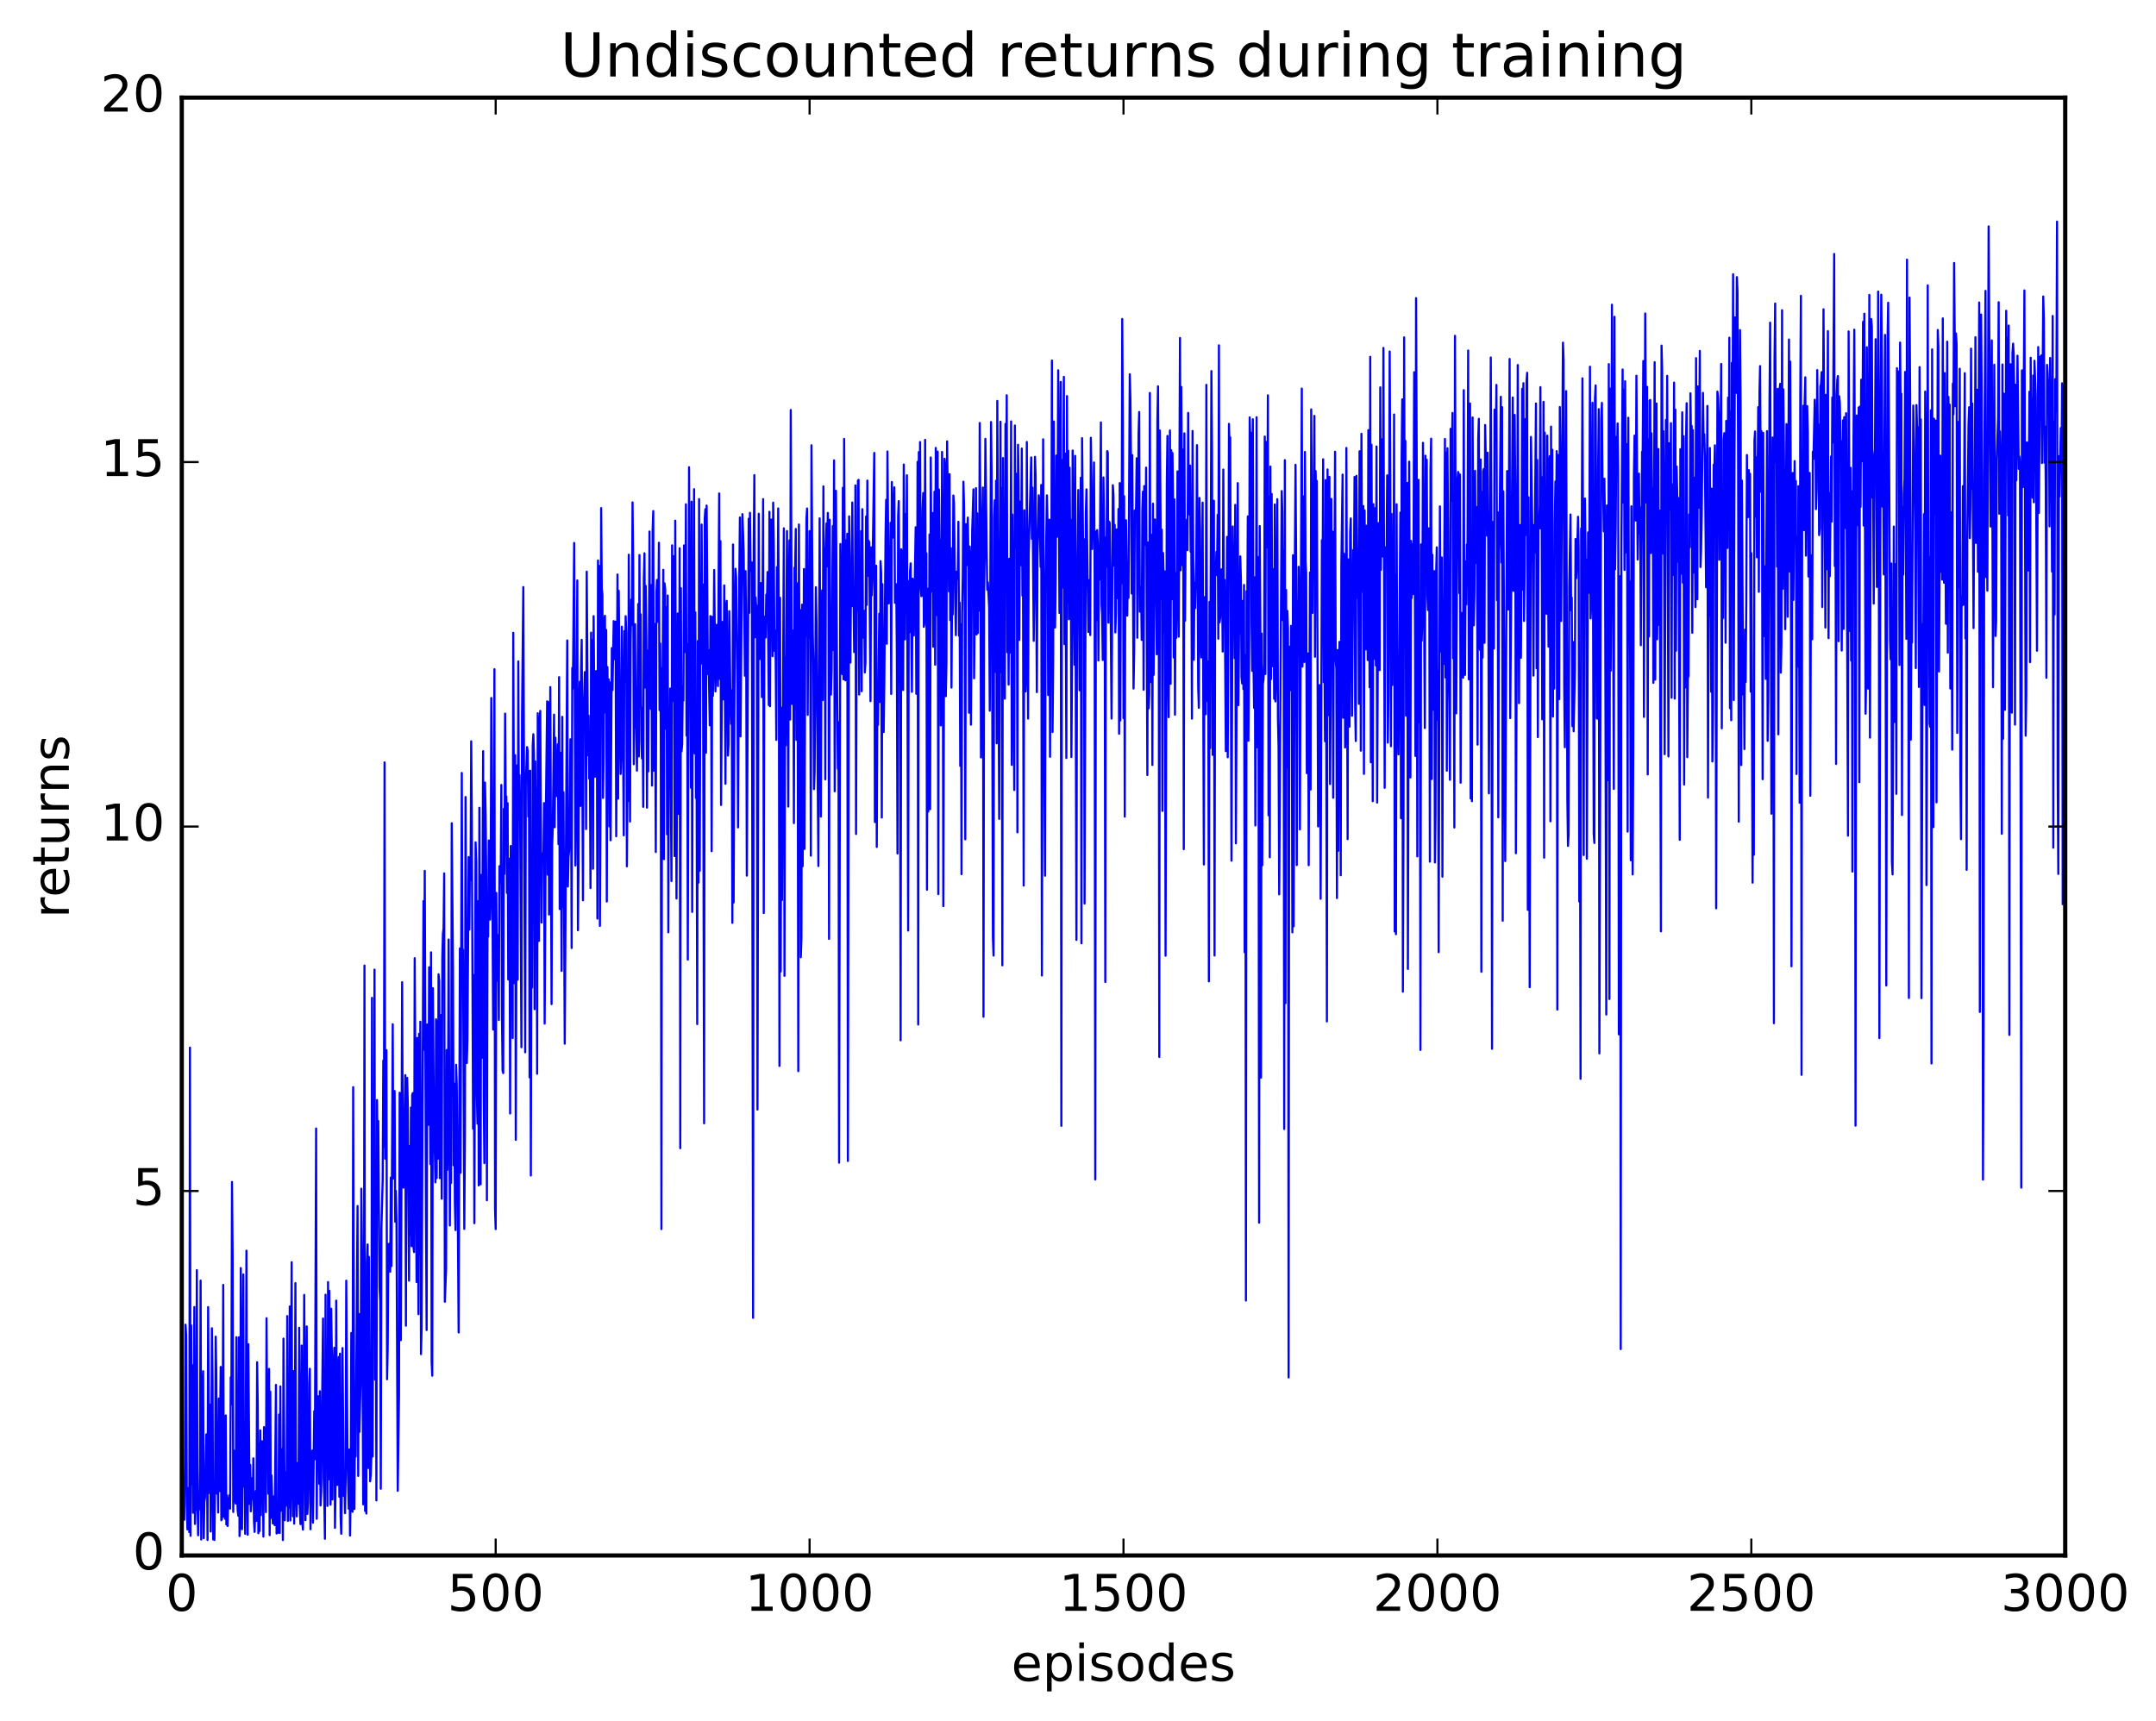 <?xml version="1.0" encoding="utf-8" standalone="no"?>
<!DOCTYPE svg PUBLIC "-//W3C//DTD SVG 1.1//EN"
  "http://www.w3.org/Graphics/SVG/1.1/DTD/svg11.dtd">
<!-- Created with matplotlib (http://matplotlib.org/) -->
<svg height="408pt" version="1.1" viewBox="0 0 511 408" width="511pt" xmlns="http://www.w3.org/2000/svg" xmlns:xlink="http://www.w3.org/1999/xlink">
 <defs>
  <style type="text/css">
*{stroke-linecap:butt;stroke-linejoin:round;stroke-miterlimit:100000;}
  </style>
 </defs>
 <g id="figure_1">
  <g id="patch_1">
   <path d="M 0 408.169 
L 511.954 408.169 
L 511.954 0 
L 0 0 
z
" style="fill:#ffffff;"/>
  </g>
  <g id="axes_1">
   <g id="patch_2">
    <path d="M 43.084 368.742 
L 489.484 368.742 
L 489.484 23.142 
L 43.084 23.142 
z
" style="fill:#ffffff;"/>
   </g>
   <g id="line2d_1">
    <path clip-path="url(#p70a0b0d346)" d="M 43.233 349.963 
L 43.381 356.087 
L 43.53 357.484 
L 43.679 360.272 
L 43.828 346.422 
L 43.977 314.033 
L 44.125 316.664 
L 44.274 356.24 
L 44.423 362.565 
L 44.572 362.346 
L 44.721 352.738 
L 44.869 363.212 
L 45.018 248.348 
L 45.167 364.09 
L 45.316 314.208 
L 45.465 351.752 
L 45.613 323.653 
L 45.762 358.615 
L 45.911 343.946 
L 46.06 309.84 
L 46.209 361.272 
L 46.357 356.043 
L 46.506 357.945 
L 46.655 301.099 
L 46.804 355.135 
L 46.953 363.959 
L 47.101 355.692 
L 47.25 357.803 
L 47.399 347.329 
L 47.548 303.582 
L 47.697 364.96 
L 47.845 352.194 
L 47.994 329.235 
L 48.143 325.058 
L 48.292 364.646 
L 48.441 355.996 
L 48.589 355.024 
L 48.887 340.038 
L 49.036 341.132 
L 49.185 365.076 
L 49.333 309.861 
L 49.631 353.915 
L 49.78 332.97 
L 49.929 363.052 
L 50.077 349.645 
L 50.226 314.873 
L 50.375 327.318 
L 50.524 364.93 
L 50.673 355.222 
L 50.821 365.06 
L 50.97 351.981 
L 51.119 316.872 
L 51.268 325.368 
L 51.417 354.102 
L 51.565 350.479 
L 51.714 358.55 
L 51.863 331.544 
L 52.012 353.494 
L 52.309 324.043 
L 52.458 360.389 
L 52.607 360.135 
L 52.756 342.544 
L 52.905 304.598 
L 53.053 359.536 
L 53.202 358.739 
L 53.351 360.038 
L 53.5 335.541 
L 53.649 361.408 
L 53.797 354.525 
L 53.946 361.765 
L 54.095 355.211 
L 54.244 356.702 
L 54.393 354.423 
L 54.541 357.636 
L 54.69 326.496 
L 54.839 332.9 
L 54.988 280.199 
L 55.137 297.705 
L 55.285 358.434 
L 55.434 343.829 
L 55.732 355.569 
L 55.881 356.441 
L 56.029 316.995 
L 56.178 352.766 
L 56.327 358.035 
L 56.476 359.331 
L 56.625 317.013 
L 56.773 364.146 
L 56.922 361.123 
L 57.071 300.617 
L 57.369 362.503 
L 57.666 302.121 
L 57.815 352.431 
L 57.964 348.727 
L 58.113 363.617 
L 58.261 340.882 
L 58.41 296.49 
L 58.559 350.683 
L 58.708 363.823 
L 58.857 318.666 
L 59.154 356.511 
L 59.303 347.259 
L 59.452 358.272 
L 59.601 355.465 
L 59.749 350.421 
L 59.898 355.368 
L 60.047 345.716 
L 60.196 360.704 
L 60.345 363.158 
L 60.642 353.461 
L 60.791 360.541 
L 60.94 322.937 
L 61.089 333.123 
L 61.237 363.479 
L 61.386 342.156 
L 61.535 362.95 
L 61.684 339.073 
L 61.833 359.183 
L 61.981 343.59 
L 62.13 341.68 
L 62.279 346.549 
L 62.428 364.271 
L 62.577 338.313 
L 62.725 349.68 
L 62.874 343.845 
L 63.023 358.461 
L 63.172 312.499 
L 63.321 337.033 
L 63.469 340.942 
L 63.618 354.103 
L 63.767 324.508 
L 63.916 363.927 
L 64.065 329.91 
L 64.213 359.841 
L 64.362 349.737 
L 64.66 361.16 
L 64.957 354.727 
L 65.106 361.558 
L 65.404 328.303 
L 65.553 363.54 
L 65.701 355.91 
L 65.85 363.374 
L 65.999 360.864 
L 66.148 335.335 
L 66.297 363.406 
L 66.445 328.65 
L 66.594 358.148 
L 66.743 343.533 
L 66.892 343.997 
L 67.041 365.087 
L 67.189 317.329 
L 67.487 360.377 
L 67.785 349.04 
L 67.933 356.899 
L 68.082 311.993 
L 68.231 360.553 
L 68.38 340.908 
L 68.529 357.39 
L 68.677 309.719 
L 68.826 360.438 
L 69.124 299.218 
L 69.273 350.406 
L 69.421 359.447 
L 69.57 325.03 
L 69.719 361.211 
L 69.868 348.172 
L 70.017 304.178 
L 70.165 350.809 
L 70.314 359.478 
L 70.463 346.826 
L 70.612 349.747 
L 70.761 356.496 
L 70.909 314.769 
L 71.058 357.324 
L 71.207 361.308 
L 71.505 318.977 
L 71.653 360.874 
L 71.802 362.612 
L 72.1 306.969 
L 72.397 360.37 
L 72.695 314.44 
L 72.844 358.883 
L 72.993 356.226 
L 73.141 347.759 
L 73.29 327.947 
L 73.439 324.485 
L 73.588 362.517 
L 73.737 347.066 
L 73.885 349.084 
L 74.034 343.85 
L 74.183 360.959 
L 74.481 334.536 
L 74.629 345.945 
L 74.927 267.521 
L 75.076 360.049 
L 75.225 332.365 
L 75.373 331.001 
L 75.522 335.661 
L 75.671 351.756 
L 75.82 329.806 
L 75.969 356.887 
L 76.117 353.621 
L 76.564 312.566 
L 76.713 350.439 
L 76.861 355.081 
L 77.01 364.784 
L 77.159 306.929 
L 77.308 346.203 
L 77.457 331.691 
L 77.605 356.999 
L 77.754 303.927 
L 77.903 350.697 
L 78.052 305.995 
L 78.349 356.692 
L 78.498 310.255 
L 78.647 320.378 
L 78.796 355.47 
L 79.093 322.736 
L 79.242 319.501 
L 79.391 362.193 
L 79.54 352.196 
L 79.689 308.326 
L 79.837 347.03 
L 79.986 352.016 
L 80.135 324.576 
L 80.284 321.687 
L 80.433 354.833 
L 80.581 320.891 
L 80.73 359.3 
L 80.879 363.598 
L 81.028 352.401 
L 81.177 319.566 
L 81.474 354.615 
L 81.623 350.126 
L 81.772 358.709 
L 81.921 350.603 
L 82.069 303.596 
L 82.367 345.97 
L 82.665 357.675 
L 82.813 343.607 
L 82.962 364.025 
L 83.111 353.71 
L 83.26 316.001 
L 83.409 352.618 
L 83.557 358.386 
L 83.706 257.722 
L 84.004 357.732 
L 84.153 336.358 
L 84.301 345.288 
L 84.748 285.897 
L 84.897 349.89 
L 85.045 311.475 
L 85.194 339.447 
L 85.492 326.1 
L 85.641 281.793 
L 85.789 295.579 
L 86.087 356.626 
L 86.236 346.309 
L 86.385 228.893 
L 86.533 358.193 
L 86.682 328.028 
L 86.831 358.805 
L 86.98 299.444 
L 87.129 295.008 
L 87.277 348.007 
L 87.426 297.959 
L 87.724 351.163 
L 87.873 349.65 
L 88.021 345.296 
L 88.17 236.549 
L 88.319 345.265 
L 88.468 287.052 
L 88.617 314.845 
L 88.765 229.86 
L 88.914 327.056 
L 89.063 295.911 
L 89.212 355.686 
L 89.361 260.78 
L 89.509 275.007 
L 89.658 265.731 
L 89.956 305.244 
L 90.105 308.395 
L 90.253 352.93 
L 90.402 291.033 
L 90.7 279.737 
L 90.849 251.422 
L 90.997 271.911 
L 91.146 180.735 
L 91.295 274.667 
L 91.444 273.99 
L 91.593 248.967 
L 91.741 326.968 
L 91.89 319.297 
L 92.039 296.832 
L 92.188 294.843 
L 92.485 301.472 
L 92.634 279.166 
L 92.783 300.132 
L 93.081 242.799 
L 93.229 279.358 
L 93.378 258.87 
L 93.527 258.638 
L 93.676 289.629 
L 93.825 282.306 
L 93.973 289.189 
L 94.271 353.413 
L 94.569 330.928 
L 94.717 259.047 
L 94.866 262.181 
L 95.015 317.692 
L 95.313 232.843 
L 95.461 273.798 
L 95.61 281.544 
L 96.057 254.869 
L 96.205 314.269 
L 96.354 257.132 
L 96.503 255.521 
L 96.652 261.74 
L 96.949 303.584 
L 97.098 271.679 
L 97.247 292.79 
L 97.396 262.552 
L 97.545 295.412 
L 97.693 259.57 
L 97.842 259.107 
L 97.991 295.547 
L 98.14 296.803 
L 98.289 227.144 
L 98.735 303.903 
L 98.884 246.065 
L 99.181 311.535 
L 99.33 245.055 
L 99.479 297.465 
L 99.628 242.212 
L 99.777 321.01 
L 99.925 314.825 
L 100.223 245.961 
L 100.372 213.618 
L 100.521 248.833 
L 100.669 206.452 
L 100.967 288.66 
L 101.116 315.297 
L 101.265 242.858 
L 101.413 250.176 
L 101.562 266.647 
L 101.711 229.297 
L 102.009 275.984 
L 102.157 225.759 
L 102.306 322.87 
L 102.455 326.124 
L 102.604 234.26 
L 102.901 273.209 
L 103.05 272.536 
L 103.199 280.288 
L 103.348 241.641 
L 103.497 279.273 
L 103.645 242.096 
L 103.794 274.675 
L 103.943 230.966 
L 104.092 232.63 
L 104.241 279.283 
L 104.538 240.628 
L 104.687 284.166 
L 104.836 226.775 
L 104.985 221.322 
L 105.133 220.037 
L 105.282 207.051 
L 105.431 308.596 
L 105.729 300.853 
L 105.877 248.918 
L 106.026 277.327 
L 106.175 267.385 
L 106.324 222.731 
L 106.621 290.526 
L 106.77 261.551 
L 106.919 280.44 
L 107.068 195.157 
L 107.365 229.797 
L 107.514 276.255 
L 107.663 256.878 
L 107.812 285.11 
L 107.961 291.602 
L 108.109 252.421 
L 108.258 257.126 
L 108.407 273.098 
L 108.705 315.881 
L 109.002 224.837 
L 109.151 277.995 
L 109.449 183.234 
L 109.597 226.166 
L 109.746 225.132 
L 110.044 291.328 
L 110.193 269.344 
L 110.341 188.944 
L 110.639 252.006 
L 110.788 246.562 
L 111.085 203.178 
L 111.234 220.366 
L 111.383 203.666 
L 111.532 208.663 
L 111.681 175.736 
L 111.829 194.065 
L 112.127 267.591 
L 112.276 231.169 
L 112.425 289.965 
L 112.722 199.685 
L 112.871 204.318 
L 113.02 259.111 
L 113.169 266.401 
L 113.317 213.635 
L 113.466 281.021 
L 113.615 191.492 
L 113.913 280.746 
L 114.061 207.401 
L 114.21 250.757 
L 114.508 178.072 
L 114.657 259.847 
L 114.805 275.725 
L 114.954 185.518 
L 115.103 193.183 
L 115.252 208.084 
L 115.401 284.544 
L 115.549 218.807 
L 115.698 222.009 
L 115.847 199.239 
L 115.996 215.826 
L 116.145 218.007 
L 116.293 212.556 
L 116.442 165.466 
L 116.889 244.08 
L 117.186 158.637 
L 117.335 286.652 
L 117.484 291.375 
L 117.633 211.672 
L 117.781 232.501 
L 117.93 232.234 
L 118.079 221.67 
L 118.228 241.799 
L 118.377 205.345 
L 118.525 206.647 
L 118.674 209.267 
L 118.823 186.076 
L 118.972 240.908 
L 119.121 253.804 
L 119.269 254.392 
L 119.418 191.725 
L 119.567 207.18 
L 119.716 169.165 
L 119.865 190.691 
L 120.013 188.818 
L 120.162 211.67 
L 120.311 190.417 
L 120.46 232.191 
L 120.609 209.008 
L 120.757 203.565 
L 120.906 263.965 
L 121.055 200.55 
L 121.204 234.273 
L 121.353 214.746 
L 121.501 246.083 
L 121.65 150.016 
L 121.948 233.08 
L 122.097 179.026 
L 122.245 270.208 
L 122.543 181.429 
L 122.692 232.229 
L 122.841 156.798 
L 122.989 193.465 
L 123.138 183.759 
L 123.287 195.295 
L 123.585 248.259 
L 123.733 169.608 
L 124.031 139.168 
L 124.329 217.529 
L 124.477 249.462 
L 124.626 185.584 
L 124.924 177.102 
L 125.073 178.01 
L 125.221 193.588 
L 125.37 182.798 
L 125.519 255.402 
L 125.668 182.707 
L 125.817 278.67 
L 125.965 212.473 
L 126.114 234.108 
L 126.263 176.723 
L 126.412 174.051 
L 126.561 179.021 
L 126.709 239.235 
L 126.858 180.5 
L 127.007 200.001 
L 127.156 186.942 
L 127.305 254.55 
L 127.453 169.081 
L 127.602 183.698 
L 127.751 223.059 
L 127.9 171.015 
L 128.049 168.532 
L 128.346 218.702 
L 128.495 202.326 
L 128.644 202.717 
L 128.793 204.645 
L 128.941 190.381 
L 129.09 242.653 
L 129.388 191.663 
L 129.685 166.261 
L 129.834 207.347 
L 129.983 166.446 
L 130.132 216.802 
L 130.429 162.88 
L 130.727 238.031 
L 130.876 200.426 
L 131.025 195.843 
L 131.322 169.407 
L 131.471 196.109 
L 131.62 174.891 
L 131.917 188.723 
L 132.066 186.174 
L 132.215 176.423 
L 132.364 200.097 
L 132.513 160.523 
L 132.661 215.498 
L 132.81 178.425 
L 132.959 196.675 
L 133.108 230.165 
L 133.257 169.927 
L 133.405 215.066 
L 133.554 187.792 
L 133.852 247.419 
L 134.298 174.939 
L 134.447 151.818 
L 134.596 210.161 
L 134.745 203.221 
L 134.893 201.605 
L 135.042 193.089 
L 135.191 175.256 
L 135.34 182.966 
L 135.489 224.732 
L 135.637 158.345 
L 135.786 163.197 
L 136.084 128.715 
L 136.381 205.178 
L 136.53 188.426 
L 136.828 137.593 
L 136.977 220.525 
L 137.125 204.97 
L 137.274 167.007 
L 137.423 161.598 
L 137.572 191.049 
L 137.721 158.888 
L 137.869 151.676 
L 138.167 213.419 
L 138.316 169.822 
L 138.613 159.331 
L 138.762 164.005 
L 138.911 196.539 
L 139.06 135.523 
L 139.357 179.032 
L 139.506 169.655 
L 139.655 184.566 
L 139.804 177.004 
L 139.953 210.53 
L 140.101 149.976 
L 140.25 189.305 
L 140.399 151.713 
L 140.548 205.956 
L 140.697 146.069 
L 140.994 184.159 
L 141.143 182.944 
L 141.292 159.081 
L 141.441 159.198 
L 141.589 217.761 
L 141.738 132.87 
L 141.887 153.015 
L 142.036 134.166 
L 142.185 219.497 
L 142.333 190.66 
L 142.482 120.454 
L 142.631 139.551 
L 142.78 140.953 
L 142.929 189.156 
L 143.077 178.875 
L 143.226 146.969 
L 143.375 145.976 
L 143.524 168.9 
L 143.673 149.334 
L 143.821 213.717 
L 143.97 158.157 
L 144.119 174.425 
L 144.268 161.05 
L 144.417 195.907 
L 144.565 161.78 
L 144.714 199.194 
L 145.012 153.636 
L 145.161 163.595 
L 145.458 147.239 
L 145.607 156.256 
L 145.905 147.36 
L 146.053 198.246 
L 146.351 136.19 
L 146.5 189.327 
L 146.649 140.062 
L 146.946 173.784 
L 147.095 183.477 
L 147.244 178.693 
L 147.393 148.568 
L 147.69 178.171 
L 147.839 198.017 
L 147.988 149.613 
L 148.137 161.587 
L 148.285 146.067 
L 148.434 150.102 
L 148.583 205.38 
L 148.732 184.683 
L 148.881 189.9 
L 149.029 131.5 
L 149.327 194.752 
L 149.476 151.937 
L 149.625 142.119 
L 149.773 148.155 
L 149.922 119.104 
L 150.071 133.28 
L 150.22 181.166 
L 150.517 147.981 
L 150.666 172.492 
L 150.815 172.192 
L 150.964 182.69 
L 151.261 143.188 
L 151.41 179.318 
L 151.559 131.572 
L 151.708 167.734 
L 151.857 145.621 
L 152.005 175.74 
L 152.154 179.81 
L 152.303 167.733 
L 152.452 191.272 
L 152.601 137.182 
L 152.749 131.156 
L 152.898 162.988 
L 153.047 138.899 
L 153.196 151.569 
L 153.345 191.456 
L 153.493 154.267 
L 153.642 182.87 
L 153.94 126.005 
L 154.089 159.563 
L 154.237 168.047 
L 154.386 138.704 
L 154.535 186.232 
L 154.684 125.743 
L 154.833 121.149 
L 154.981 182.706 
L 155.13 147.895 
L 155.279 166.284 
L 155.428 201.97 
L 155.577 140.346 
L 155.725 137.485 
L 156.023 147.454 
L 156.172 128.658 
L 156.321 168.345 
L 156.469 152.538 
L 156.618 174.67 
L 156.767 291.365 
L 156.916 158.385 
L 157.065 158.446 
L 157.213 135.079 
L 157.362 203.671 
L 157.511 138.29 
L 157.66 139.731 
L 157.809 172.756 
L 157.957 143.968 
L 158.106 197.778 
L 158.255 141.163 
L 158.404 221.009 
L 158.553 169.106 
L 158.701 179.831 
L 158.85 163.233 
L 159.148 208.859 
L 159.297 129.272 
L 159.445 166.206 
L 159.594 131.829 
L 159.743 140.901 
L 159.892 202.941 
L 160.041 123.431 
L 160.338 213 
L 160.636 145.427 
L 160.785 192.932 
L 160.933 189.688 
L 161.082 129.972 
L 161.231 272.193 
L 161.38 139.421 
L 161.529 178.134 
L 161.677 176.452 
L 161.826 162.722 
L 161.975 166.056 
L 162.124 129.292 
L 162.273 149.857 
L 162.421 154.598 
L 162.57 119.543 
L 162.719 174.391 
L 162.868 152.642 
L 163.017 227.492 
L 163.314 110.765 
L 163.463 146.246 
L 163.612 154.639 
L 163.761 186.728 
L 163.909 118.925 
L 164.058 216.193 
L 164.207 151.253 
L 164.356 149.213 
L 164.505 115.962 
L 164.653 178.617 
L 164.802 145.159 
L 164.951 189.181 
L 165.1 181.71 
L 165.249 242.777 
L 165.397 151.944 
L 165.546 209.251 
L 165.695 118.311 
L 165.844 206.432 
L 165.993 155.87 
L 166.141 157.354 
L 166.29 124.351 
L 166.439 150.1 
L 166.588 138.56 
L 166.885 266.292 
L 167.034 122.919 
L 167.183 120.706 
L 167.332 178.443 
L 167.481 119.842 
L 167.778 159.795 
L 167.927 154.103 
L 168.225 171.939 
L 168.373 146.04 
L 168.522 147.702 
L 168.671 201.782 
L 168.82 146.24 
L 168.969 164.969 
L 169.117 156.215 
L 169.266 135.127 
L 169.564 163.912 
L 169.861 148.12 
L 170.159 162.634 
L 170.457 116.983 
L 170.605 160.943 
L 170.754 128.268 
L 170.903 190.831 
L 171.201 147.445 
L 171.498 165.796 
L 171.647 138.774 
L 171.945 185.801 
L 172.093 143.777 
L 172.242 142.437 
L 172.54 179.123 
L 172.689 176.26 
L 172.837 144.881 
L 173.135 166.474 
L 173.284 171.594 
L 173.433 163.647 
L 173.581 218.774 
L 173.73 129.072 
L 173.879 213.943 
L 174.177 142.651 
L 174.325 134.847 
L 174.474 136.814 
L 174.772 162.946 
L 174.921 196.14 
L 175.218 137.402 
L 175.367 122.674 
L 175.516 174.566 
L 175.962 121.878 
L 176.26 130.793 
L 176.557 160.189 
L 176.706 135.385 
L 176.855 150.574 
L 177.004 207.574 
L 177.45 122.972 
L 177.599 145.275 
L 177.748 121.571 
L 177.897 135.342 
L 178.194 133.317 
L 178.492 312.413 
L 178.641 129.975 
L 178.789 112.636 
L 178.938 151.08 
L 179.087 141.629 
L 179.236 144.308 
L 179.385 143.612 
L 179.533 263.038 
L 179.831 121.8 
L 179.98 153.339 
L 180.129 156.223 
L 180.277 138.205 
L 180.426 142.767 
L 180.575 165.251 
L 180.873 118.315 
L 181.021 216.455 
L 181.17 146.303 
L 181.319 146.205 
L 181.468 151.124 
L 181.617 140.946 
L 181.765 143.453 
L 181.914 135.602 
L 182.212 167.145 
L 182.361 121.325 
L 182.509 167.423 
L 182.658 129.419 
L 182.807 123.165 
L 182.956 133.772 
L 183.105 155.554 
L 183.253 119.151 
L 183.402 129.288 
L 183.551 154.289 
L 183.7 149.484 
L 183.849 156.614 
L 183.997 175.395 
L 184.146 134.458 
L 184.295 150.126 
L 184.444 120.523 
L 184.593 146.221 
L 184.741 252.687 
L 184.89 141.72 
L 185.039 230.306 
L 185.188 167.752 
L 185.337 213.358 
L 185.783 125.245 
L 185.932 231.327 
L 186.081 155.86 
L 186.229 176.719 
L 186.527 125.898 
L 186.825 191.204 
L 186.973 138.44 
L 187.122 128.083 
L 187.271 170.567 
L 187.42 97.19 
L 187.717 166.858 
L 187.866 164.998 
L 188.015 149.479 
L 188.164 195.125 
L 188.313 134.58 
L 188.461 134.723 
L 188.61 125.397 
L 188.759 175.392 
L 188.908 138.271 
L 189.057 157.784 
L 189.205 253.923 
L 189.354 124.345 
L 189.503 162.754 
L 189.652 144.608 
L 189.801 226.924 
L 189.949 222.409 
L 190.098 143.348 
L 190.247 205.345 
L 190.545 134.891 
L 190.693 201.244 
L 190.842 151.376 
L 190.991 148.555 
L 191.14 122.89 
L 191.289 120.536 
L 191.437 169.465 
L 191.586 136.807 
L 191.735 151.224 
L 191.884 125.91 
L 192.033 148.945 
L 192.181 202.846 
L 192.33 105.557 
L 192.628 149.867 
L 192.777 157.362 
L 192.925 187.071 
L 193.074 183.002 
L 193.372 139.201 
L 193.521 147.118 
L 193.967 205.298 
L 194.265 122.869 
L 194.562 193.579 
L 194.711 149.67 
L 194.86 139.935 
L 195.009 165.961 
L 195.157 115.307 
L 195.306 152.799 
L 195.455 129.95 
L 195.604 184.752 
L 195.753 129.01 
L 195.901 124.08 
L 196.05 134.287 
L 196.199 121.591 
L 196.348 128.032 
L 196.497 222.577 
L 196.645 123.214 
L 196.794 162.591 
L 196.943 164.66 
L 197.092 158.898 
L 197.389 124.7 
L 197.538 154.113 
L 197.687 109.128 
L 197.836 187.582 
L 198.133 116.355 
L 198.431 166.993 
L 198.58 182.218 
L 198.729 171.22 
L 198.877 275.636 
L 199.175 128.963 
L 199.621 159.804 
L 199.77 115.628 
L 199.919 161.037 
L 200.068 104.048 
L 200.365 161.28 
L 200.514 128.075 
L 200.663 141.313 
L 200.812 126.528 
L 200.961 275.224 
L 201.258 122.41 
L 201.407 131.992 
L 201.556 157.049 
L 201.705 136.378 
L 201.853 143.725 
L 202.002 119.127 
L 202.151 140.228 
L 202.3 141.237 
L 202.449 154.576 
L 202.597 151.411 
L 202.746 115.078 
L 202.895 197.707 
L 203.044 145.491 
L 203.193 141.856 
L 203.341 113.95 
L 203.49 113.749 
L 203.639 164.653 
L 203.788 139.843 
L 203.937 151.503 
L 204.085 125.906 
L 204.234 163.865 
L 204.383 120.71 
L 204.532 150.456 
L 204.681 151.15 
L 204.829 144.802 
L 204.978 159.409 
L 205.127 157.023 
L 205.276 122.441 
L 205.425 143.399 
L 205.573 113.922 
L 205.722 136.49 
L 205.871 128.163 
L 206.02 128.579 
L 206.317 166.222 
L 206.466 129.756 
L 206.615 141.145 
L 206.764 137.197 
L 207.21 107.368 
L 207.359 194.878 
L 207.508 142.554 
L 207.657 134.104 
L 207.805 200.773 
L 207.954 164.059 
L 208.103 171.839 
L 208.401 145.479 
L 208.549 166.41 
L 208.698 133.027 
L 208.847 135.945 
L 208.996 193.81 
L 209.145 138.476 
L 209.293 167.673 
L 209.442 173.531 
L 209.591 162.22 
L 209.889 126.987 
L 210.037 118.467 
L 210.186 152.611 
L 210.335 107.029 
L 210.633 143.052 
L 210.781 132.712 
L 210.93 140.333 
L 211.079 123.933 
L 211.228 164.507 
L 211.377 114.267 
L 211.525 127.502 
L 211.972 115.532 
L 212.121 142.922 
L 212.269 142.426 
L 212.418 138.492 
L 212.567 155.074 
L 212.716 202.329 
L 212.865 122.35 
L 213.013 118.789 
L 213.311 164.055 
L 213.46 246.623 
L 213.609 130.216 
L 213.906 132.492 
L 214.055 163.573 
L 214.204 110.121 
L 214.501 151.567 
L 214.65 121.847 
L 214.799 136.372 
L 214.948 112.673 
L 215.245 220.597 
L 215.394 137.73 
L 215.543 149.891 
L 215.692 135.383 
L 215.841 133.551 
L 216.138 164.006 
L 216.287 137.191 
L 216.436 138.167 
L 216.585 150.659 
L 217.031 124.987 
L 217.18 164.478 
L 217.329 160.486 
L 217.477 109.492 
L 217.626 242.873 
L 217.775 107.173 
L 217.924 132.556 
L 218.073 104.787 
L 218.221 139.154 
L 218.37 141.328 
L 218.519 141.174 
L 218.668 120.766 
L 218.817 116.872 
L 218.965 148.597 
L 219.114 147.671 
L 219.263 104.27 
L 219.412 141.782 
L 219.561 131.163 
L 219.709 210.916 
L 219.858 139.571 
L 220.007 192.389 
L 220.305 126.708 
L 220.453 191.823 
L 220.602 108.446 
L 220.751 134.249 
L 220.9 140.225 
L 221.049 121.618 
L 221.197 153.318 
L 221.495 116.564 
L 221.644 157.573 
L 221.793 106.177 
L 222.09 145.826 
L 222.239 107.074 
L 222.388 211.957 
L 222.537 116.046 
L 222.685 127.798 
L 222.834 128.204 
L 222.983 171.958 
L 223.132 156.034 
L 223.281 107.14 
L 223.429 128.468 
L 223.578 214.821 
L 223.876 108.749 
L 224.025 110.752 
L 224.173 165.041 
L 224.322 157.105 
L 224.471 104.628 
L 224.917 140.206 
L 225.066 112.403 
L 225.215 147.008 
L 225.364 129.932 
L 225.513 163.006 
L 225.661 139.233 
L 225.81 145.656 
L 225.959 117.453 
L 226.108 119.394 
L 226.405 142.846 
L 226.554 150.573 
L 226.703 135.561 
L 226.852 135.492 
L 227.001 137.226 
L 227.149 123.69 
L 227.298 150.708 
L 227.447 142.854 
L 227.596 181.569 
L 227.745 148.023 
L 227.893 207.24 
L 228.042 145.408 
L 228.191 136.608 
L 228.34 114.192 
L 228.489 119.828 
L 228.637 138.322 
L 228.786 198.969 
L 228.935 124.269 
L 229.084 134.013 
L 229.381 122.701 
L 229.53 132.399 
L 229.679 168.954 
L 229.828 129.576 
L 229.977 132.549 
L 230.125 171.794 
L 230.423 125.892 
L 230.721 116.01 
L 230.869 160.793 
L 231.018 146.745 
L 231.167 146.165 
L 231.316 115.725 
L 231.465 150.396 
L 231.613 121.682 
L 231.762 150.055 
L 231.911 127.529 
L 232.06 144.725 
L 232.209 100.279 
L 232.357 120.937 
L 232.506 179.568 
L 232.655 159.933 
L 232.804 124.022 
L 232.953 115.569 
L 233.101 241.025 
L 233.25 140.623 
L 233.399 130.756 
L 233.548 104.03 
L 233.845 129.856 
L 233.994 139.797 
L 234.143 138.05 
L 234.441 143.951 
L 234.589 168.487 
L 234.887 100.043 
L 235.036 113.794 
L 235.333 222.081 
L 235.482 226.524 
L 235.631 122.784 
L 235.78 118.604 
L 235.929 159.284 
L 236.077 113.96 
L 236.226 176.211 
L 236.375 95.039 
L 236.821 194.129 
L 237.119 99.961 
L 237.268 159.34 
L 237.417 115.68 
L 237.565 228.843 
L 237.714 108.582 
L 237.863 142.688 
L 238.012 132.534 
L 238.161 165.623 
L 238.309 100.491 
L 238.458 131.589 
L 238.607 93.702 
L 238.756 154.612 
L 238.905 135.398 
L 239.053 162.285 
L 239.202 132.451 
L 239.351 154.713 
L 239.5 145.636 
L 239.649 99.899 
L 239.797 181.324 
L 239.946 121.977 
L 240.393 187.281 
L 240.541 100.873 
L 240.69 129.845 
L 240.839 112.322 
L 240.988 117.294 
L 241.137 197.319 
L 241.285 105.431 
L 241.434 114.169 
L 241.583 151.702 
L 241.732 118.901 
L 241.881 132.81 
L 242.029 134.016 
L 242.178 106.332 
L 242.327 141.207 
L 242.476 140.523 
L 242.625 209.937 
L 242.773 120.964 
L 243.071 163.912 
L 243.22 159.351 
L 243.369 104.774 
L 243.666 170.343 
L 243.815 131.385 
L 244.41 108.431 
L 244.559 127.722 
L 244.708 115.587 
L 245.005 151.92 
L 245.154 138.941 
L 245.303 108.298 
L 245.452 112.746 
L 245.749 164.076 
L 245.898 132.651 
L 246.196 117.407 
L 246.345 118.605 
L 246.642 134.395 
L 246.791 114.972 
L 246.94 231.255 
L 247.237 104.137 
L 247.535 183.455 
L 247.684 207.592 
L 247.833 138.177 
L 248.13 117.431 
L 248.279 123.915 
L 248.428 164.76 
L 248.725 123.206 
L 248.874 179.411 
L 249.023 138.063 
L 249.172 137.679 
L 249.321 85.472 
L 249.469 173.522 
L 249.618 157.093 
L 249.767 99.92 
L 249.916 143.747 
L 250.065 148.767 
L 250.213 137.225 
L 250.362 107.99 
L 250.511 127.272 
L 250.66 118.315 
L 250.809 87.785 
L 251.106 145.302 
L 251.404 90.534 
L 251.553 266.894 
L 251.701 109.069 
L 251.85 139.308 
L 252.148 89.337 
L 252.297 152.7 
L 252.445 107.496 
L 252.743 179.698 
L 252.892 93.899 
L 253.041 142.849 
L 253.189 106.871 
L 253.338 146.798 
L 253.487 110.862 
L 253.636 126.847 
L 253.785 123.227 
L 253.933 179.458 
L 254.082 157.749 
L 254.231 106.805 
L 254.677 157.587 
L 254.826 108.067 
L 255.124 222.813 
L 255.273 143.143 
L 255.57 116.161 
L 255.868 163.635 
L 256.165 113.244 
L 256.314 223.625 
L 256.463 103.871 
L 256.761 135.903 
L 256.909 127.85 
L 257.058 214.198 
L 257.356 121.754 
L 257.505 116.003 
L 257.951 149.82 
L 258.249 137.485 
L 258.397 150.537 
L 258.546 103.787 
L 258.695 113.303 
L 258.844 130.15 
L 258.993 122.021 
L 259.141 126.492 
L 259.29 109.636 
L 259.439 136.049 
L 259.588 279.603 
L 259.737 126.003 
L 259.885 147.066 
L 260.034 125.657 
L 260.183 128.734 
L 260.332 156.577 
L 260.481 131.029 
L 260.629 137.399 
L 260.927 100.15 
L 261.076 143.367 
L 261.225 145.74 
L 261.373 156.462 
L 261.522 113.175 
L 261.82 134.477 
L 261.969 232.8 
L 262.117 127.409 
L 262.266 134.357 
L 262.415 106.932 
L 262.564 107.245 
L 262.713 147.606 
L 262.861 123.653 
L 263.01 123.938 
L 263.159 136.024 
L 263.457 170.347 
L 263.754 115.029 
L 263.903 117.233 
L 264.052 134.083 
L 264.201 124.421 
L 264.349 149.928 
L 264.498 145.529 
L 264.647 125.503 
L 264.796 141.81 
L 264.945 138.391 
L 265.093 120.665 
L 265.242 173.947 
L 265.391 114.529 
L 265.54 170.805 
L 265.689 125.77 
L 265.837 138.282 
L 265.986 75.607 
L 266.135 100.522 
L 266.284 170.245 
L 266.433 117.621 
L 266.581 193.597 
L 266.73 123.831 
L 266.879 123.338 
L 267.177 145.942 
L 267.325 133.184 
L 267.474 141.744 
L 267.772 88.72 
L 267.921 94.778 
L 268.069 110.426 
L 268.218 140.689 
L 268.367 107.894 
L 268.665 163.224 
L 268.813 154.414 
L 268.962 121.01 
L 269.111 121.881 
L 269.26 120.637 
L 269.409 108.642 
L 269.557 151.185 
L 269.855 102.844 
L 270.004 97.672 
L 270.153 144.991 
L 270.301 139.011 
L 270.45 139.393 
L 270.599 151.695 
L 270.748 121.108 
L 270.897 116.541 
L 271.045 163.51 
L 271.194 115.234 
L 271.492 129.193 
L 271.641 110.855 
L 271.938 183.726 
L 272.087 128.585 
L 272.236 167.926 
L 272.385 164.64 
L 272.533 93.155 
L 272.682 161.703 
L 272.831 126.756 
L 272.98 127.014 
L 273.129 181.351 
L 273.277 119.398 
L 273.426 159.98 
L 273.724 123.135 
L 273.873 135.023 
L 274.021 137.496 
L 274.17 155.105 
L 274.319 99.595 
L 274.468 91.584 
L 274.617 119.684 
L 274.765 250.568 
L 274.914 102.061 
L 275.212 141.918 
L 275.361 125.581 
L 275.509 192.237 
L 275.658 131.095 
L 275.807 137.03 
L 275.956 149.907 
L 276.105 135.478 
L 276.253 226.56 
L 276.551 114.799 
L 276.7 103.34 
L 276.849 160.246 
L 276.997 170.018 
L 277.295 102.045 
L 277.444 162.111 
L 277.593 106.729 
L 277.741 142.028 
L 277.89 107.392 
L 278.039 118.817 
L 278.188 155.878 
L 278.337 118.37 
L 278.485 169.429 
L 278.634 135.84 
L 278.783 151.223 
L 278.932 139.941 
L 279.081 111.754 
L 279.378 150.928 
L 279.676 80.121 
L 279.825 135.191 
L 279.973 91.729 
L 280.271 134.003 
L 280.42 106.573 
L 280.569 201.303 
L 280.717 102.732 
L 280.866 147.153 
L 281.015 125.927 
L 281.164 126.44 
L 281.313 123.18 
L 281.461 130.415 
L 281.61 97.881 
L 281.759 121.931 
L 281.908 119.587 
L 282.057 110.362 
L 282.205 130.802 
L 282.354 125.86 
L 282.503 170.361 
L 282.652 102.166 
L 282.949 156.403 
L 283.098 138.175 
L 283.247 144.19 
L 283.545 132.096 
L 283.693 105.525 
L 283.991 162.848 
L 284.14 167.802 
L 284.289 118.051 
L 284.437 125.755 
L 284.586 152.425 
L 284.735 155.857 
L 284.884 146.686 
L 285.033 119.143 
L 285.33 204.944 
L 285.479 141.562 
L 285.777 169.303 
L 285.925 91.234 
L 286.074 166.176 
L 286.223 164.51 
L 286.372 156.801 
L 286.521 232.638 
L 286.669 142.677 
L 286.818 177.37 
L 287.116 87.959 
L 287.265 106.813 
L 287.413 178.953 
L 287.711 118.704 
L 287.86 226.51 
L 288.009 134.909 
L 288.157 135.767 
L 288.306 130.827 
L 288.455 136.359 
L 288.604 122.039 
L 288.753 151.415 
L 288.901 81.863 
L 289.05 147.545 
L 289.199 146.475 
L 289.497 134.972 
L 289.645 137.399 
L 289.794 154.459 
L 289.943 111.309 
L 290.092 145.713 
L 290.241 137.447 
L 290.538 178.059 
L 290.836 127.274 
L 290.985 179.517 
L 291.133 152.653 
L 291.282 100.485 
L 291.431 107.07 
L 291.58 103.699 
L 291.877 204.036 
L 292.175 124.801 
L 292.324 137.97 
L 292.473 135.517 
L 292.621 156.02 
L 292.77 119.683 
L 292.919 199.927 
L 293.365 114.524 
L 293.514 167.177 
L 293.663 150.511 
L 293.812 148.546 
L 293.961 131.896 
L 294.109 137.342 
L 294.258 160.46 
L 294.407 162.03 
L 294.556 142.442 
L 294.705 163.374 
L 294.853 138.669 
L 295.002 225.732 
L 295.151 155.31 
L 295.3 308.312 
L 295.449 140.168 
L 295.597 148.845 
L 295.746 122.417 
L 295.895 175.597 
L 296.044 157.688 
L 296.193 98.939 
L 296.341 104.208 
L 296.49 102.563 
L 296.639 148.134 
L 296.788 159.046 
L 296.937 99.387 
L 297.085 156.331 
L 297.234 167.804 
L 297.383 136.864 
L 297.532 195.683 
L 297.829 98.91 
L 297.978 177.143 
L 298.127 132.022 
L 298.276 158.888 
L 298.425 289.843 
L 298.573 124.709 
L 298.722 148.654 
L 298.871 255.459 
L 299.02 150.192 
L 299.169 205.124 
L 299.317 162.26 
L 299.466 161.095 
L 299.615 157.158 
L 299.764 103.489 
L 299.913 159.794 
L 300.061 104.766 
L 300.21 129.721 
L 300.359 129.691 
L 300.508 93.716 
L 300.657 193.272 
L 300.805 117.717 
L 300.954 203.222 
L 301.103 110.601 
L 301.252 160.993 
L 301.401 117.093 
L 301.549 157.94 
L 301.698 134.907 
L 301.847 142.536 
L 301.996 165.665 
L 302.145 119.586 
L 302.293 166.282 
L 302.442 160.661 
L 302.74 118.33 
L 302.889 170.284 
L 303.037 177.161 
L 303.186 212.013 
L 303.781 116.414 
L 303.93 121.512 
L 304.079 147.045 
L 304.228 130.487 
L 304.377 267.637 
L 304.525 109.083 
L 304.674 237.793 
L 304.823 139.854 
L 304.972 181.887 
L 305.121 144.833 
L 305.269 149.1 
L 305.418 326.546 
L 305.567 153.495 
L 305.716 153.296 
L 305.865 163.604 
L 306.013 148.364 
L 306.162 159.096 
L 306.311 221.018 
L 306.46 131.621 
L 306.609 219.586 
L 306.906 132.137 
L 307.055 110.177 
L 307.204 133.595 
L 307.353 205.077 
L 307.501 142.48 
L 307.65 155.45 
L 307.799 134.366 
L 307.948 142.033 
L 308.097 196.621 
L 308.543 92.114 
L 308.692 158.017 
L 308.841 117.673 
L 308.989 153.19 
L 309.138 156.937 
L 309.287 107.144 
L 309.436 133.061 
L 309.585 135.928 
L 309.733 183.292 
L 310.031 154.914 
L 310.18 205.106 
L 310.477 135.731 
L 310.626 187.167 
L 310.775 97.053 
L 311.073 145.289 
L 311.221 115.883 
L 311.37 116.772 
L 311.519 98.586 
L 311.668 155.694 
L 311.817 111.652 
L 311.965 119.968 
L 312.114 114.005 
L 312.412 195.907 
L 312.561 163.913 
L 312.709 162.413 
L 312.858 171.572 
L 313.007 213.069 
L 313.305 128.065 
L 313.453 142.96 
L 313.602 108.87 
L 313.751 161.712 
L 313.9 153.29 
L 314.049 175.73 
L 314.197 113.816 
L 314.495 242.147 
L 314.644 111.282 
L 314.941 169.537 
L 315.09 113.042 
L 315.239 185.86 
L 315.388 166.323 
L 315.537 118.275 
L 315.685 145.345 
L 315.834 126.022 
L 315.983 189.117 
L 316.132 140.659 
L 316.281 136.656 
L 316.429 107.093 
L 316.578 156.548 
L 316.727 158.421 
L 316.876 212.894 
L 317.025 154.11 
L 317.173 201.707 
L 317.322 158.915 
L 317.471 152.162 
L 317.62 164.419 
L 317.769 207.492 
L 317.917 134.135 
L 318.215 112.503 
L 318.364 170.152 
L 318.513 131.227 
L 318.661 132.654 
L 318.81 177.201 
L 318.959 169.581 
L 319.108 106.195 
L 319.405 198.924 
L 319.554 132.608 
L 319.703 143.472 
L 319.852 172.26 
L 320.001 126.144 
L 320.149 122.897 
L 320.447 169.677 
L 320.745 130.389 
L 320.893 138.914 
L 321.042 113.08 
L 321.191 167.675 
L 321.34 175.661 
L 321.489 112.805 
L 321.786 141.784 
L 321.935 132.916 
L 322.084 166.838 
L 322.233 106.974 
L 322.381 112.054 
L 322.53 177.953 
L 322.679 102.842 
L 322.828 132.736 
L 322.977 140.255 
L 323.125 119.978 
L 323.274 183.455 
L 323.423 120.989 
L 323.721 153.951 
L 323.869 124.622 
L 324.167 156.476 
L 324.316 101.97 
L 324.613 162.929 
L 324.762 84.597 
L 324.911 180.704 
L 325.06 105.427 
L 325.357 189.925 
L 325.506 119.511 
L 325.804 156.192 
L 325.953 120.467 
L 326.101 157.765 
L 326.25 105.841 
L 326.399 190.26 
L 326.697 124.009 
L 326.845 136.335 
L 326.994 158.861 
L 327.143 91.829 
L 327.292 135.102 
L 327.441 104.15 
L 327.738 131.926 
L 327.887 82.483 
L 328.185 186.765 
L 328.333 129.76 
L 328.482 130.359 
L 328.631 132.114 
L 328.78 112.687 
L 328.929 176.05 
L 329.077 165.154 
L 329.375 83.325 
L 329.524 115.415 
L 329.673 176.904 
L 329.821 121.828 
L 329.97 162.395 
L 330.119 132.276 
L 330.268 156.407 
L 330.417 98.256 
L 330.565 220.829 
L 330.714 136.322 
L 330.863 221.458 
L 331.012 119.536 
L 331.161 163.826 
L 331.309 168.175 
L 331.458 178.839 
L 331.905 121.508 
L 332.053 193.976 
L 332.202 109.194 
L 332.351 94.666 
L 332.5 235.09 
L 332.649 195.075 
L 332.797 79.979 
L 332.946 133.625 
L 333.095 104.514 
L 333.244 169.661 
L 333.541 114.48 
L 333.69 229.698 
L 333.988 109.44 
L 334.285 184.321 
L 334.434 128.228 
L 334.583 141.779 
L 334.732 129.012 
L 334.881 140.849 
L 335.029 129.877 
L 335.178 88.246 
L 335.476 179.212 
L 335.625 70.678 
L 335.773 106.95 
L 335.922 203.022 
L 336.071 120.467 
L 336.22 113.759 
L 336.369 171.254 
L 336.517 156.341 
L 336.666 248.902 
L 336.815 129.045 
L 336.964 151.901 
L 337.113 146.45 
L 337.261 104.98 
L 337.708 172.583 
L 337.857 108.029 
L 338.005 132.121 
L 338.154 108.986 
L 338.303 141.067 
L 338.452 144.617 
L 338.601 125.251 
L 338.749 129.999 
L 338.898 204.271 
L 339.047 111.191 
L 339.196 103.99 
L 339.345 184.678 
L 339.493 131.487 
L 339.791 168.275 
L 339.94 135.39 
L 340.089 204.455 
L 340.237 192.955 
L 340.386 135.979 
L 340.535 129.758 
L 340.684 170.694 
L 340.833 159.027 
L 340.981 225.715 
L 341.279 120.042 
L 341.428 154.47 
L 341.725 132.153 
L 341.874 207.822 
L 342.023 142.248 
L 342.172 157.426 
L 342.469 104.059 
L 342.618 160.643 
L 342.767 107.255 
L 342.916 182.698 
L 343.065 106.267 
L 343.213 125.422 
L 343.362 159.598 
L 343.511 166.873 
L 343.66 184.867 
L 343.809 101.655 
L 343.957 118.756 
L 344.255 97.883 
L 344.404 156.049 
L 344.553 142.056 
L 344.701 196.17 
L 344.85 79.612 
L 345.148 169.111 
L 345.445 113.645 
L 345.594 111.872 
L 345.743 112.325 
L 345.892 140.624 
L 346.041 112.512 
L 346.189 185.546 
L 346.338 145.275 
L 346.487 155.259 
L 346.636 151.088 
L 346.785 160.659 
L 346.933 92.491 
L 347.082 158.481 
L 347.231 159.987 
L 347.38 133.097 
L 347.529 143.302 
L 347.677 129.086 
L 347.826 129.76 
L 347.975 83.096 
L 348.124 161.035 
L 348.273 102.713 
L 348.421 95.665 
L 348.57 189.29 
L 348.719 153.902 
L 348.868 189.931 
L 349.017 98.961 
L 349.314 148.233 
L 349.463 140.616 
L 349.612 111.613 
L 349.761 133.468 
L 349.909 131.574 
L 350.058 120.194 
L 350.207 176.521 
L 350.356 104.191 
L 350.505 99.28 
L 350.653 153.213 
L 350.802 154.082 
L 350.951 108.929 
L 351.1 230.371 
L 351.249 116.622 
L 351.397 155.9 
L 351.546 111.723 
L 351.695 111.157 
L 351.844 152.38 
L 351.993 100.745 
L 352.141 108.113 
L 352.29 107.488 
L 352.439 126.982 
L 352.588 107.318 
L 352.737 130.274 
L 352.885 188.068 
L 353.034 160.433 
L 353.332 84.746 
L 353.481 124.501 
L 353.629 248.626 
L 353.778 141.713 
L 353.927 123.716 
L 354.076 153.742 
L 354.225 97.112 
L 354.373 99.28 
L 354.522 104.35 
L 354.671 91.242 
L 354.82 142.291 
L 354.969 121.412 
L 355.117 193.756 
L 355.266 130.927 
L 355.415 127.297 
L 355.713 94.064 
L 355.861 133.341 
L 356.01 96.505 
L 356.159 218.273 
L 356.308 116.464 
L 356.754 204.129 
L 357.052 142.817 
L 357.201 111.664 
L 357.498 144.501 
L 357.796 85.094 
L 357.945 170.23 
L 358.54 94.226 
L 358.689 140.066 
L 358.837 104.527 
L 358.986 98.368 
L 359.135 115.282 
L 359.284 202.268 
L 359.581 132.1 
L 359.73 86.53 
L 360.028 166.686 
L 360.177 127.663 
L 360.325 124.461 
L 360.474 155.931 
L 360.623 132.775 
L 360.772 92.183 
L 360.921 139.775 
L 361.069 90.841 
L 361.218 147.201 
L 361.367 135.2 
L 361.516 99.35 
L 361.665 126.852 
L 361.813 90.32 
L 361.962 88.371 
L 362.111 215.695 
L 362.26 117.885 
L 362.409 159.391 
L 362.557 234.019 
L 362.855 103.582 
L 363.301 133.588 
L 363.45 160.154 
L 363.599 124.446 
L 363.748 131.004 
L 364.045 95.653 
L 364.194 158.421 
L 364.343 109.054 
L 364.492 174.732 
L 364.641 122.322 
L 364.789 125.348 
L 364.938 119.894 
L 365.087 91.779 
L 365.236 125.266 
L 365.385 113.129 
L 365.533 170.518 
L 365.682 155.101 
L 365.831 95.249 
L 365.98 203.319 
L 366.129 102.565 
L 366.277 140.716 
L 366.426 138.633 
L 366.575 145.518 
L 366.724 103.272 
L 367.021 153.29 
L 367.17 109.76 
L 367.319 108.128 
L 367.468 194.694 
L 367.617 101.132 
L 367.765 152.052 
L 367.914 106.614 
L 368.063 169.863 
L 368.212 132.345 
L 368.361 163.235 
L 368.509 123.927 
L 368.658 114.154 
L 368.807 123.008 
L 368.956 106.946 
L 369.105 239.328 
L 369.253 107.841 
L 369.551 165.743 
L 369.7 96.483 
L 369.849 114.113 
L 369.997 147.199 
L 370.444 81.228 
L 370.593 85.424 
L 370.741 162.769 
L 370.89 177.144 
L 371.188 92.717 
L 371.485 189.536 
L 371.634 200.527 
L 371.783 197.79 
L 371.932 138.949 
L 372.229 121.967 
L 372.378 144.707 
L 372.527 141.678 
L 372.676 172.132 
L 372.825 152.173 
L 372.973 173.358 
L 373.271 159.183 
L 373.42 127.786 
L 373.569 137.097 
L 373.717 134.384 
L 374.015 122.503 
L 374.164 130.159 
L 374.313 213.714 
L 374.461 177.326 
L 374.61 255.749 
L 374.759 125.282 
L 374.908 125.629 
L 375.057 89.682 
L 375.205 130.511 
L 375.354 202.697 
L 375.503 122.632 
L 375.652 118.172 
L 375.801 132.423 
L 375.949 132.728 
L 376.098 203.581 
L 376.396 126.209 
L 376.545 140.558 
L 376.693 130.065 
L 376.842 86.928 
L 376.991 146.61 
L 377.14 143.282 
L 377.437 95.478 
L 377.735 197.693 
L 377.884 199.839 
L 378.033 94.449 
L 378.181 91.362 
L 378.479 170.302 
L 378.628 170.379 
L 378.777 111.057 
L 378.925 96.984 
L 379.074 249.718 
L 379.521 99.672 
L 379.669 95.498 
L 379.818 114.93 
L 379.967 116.125 
L 380.116 125.957 
L 380.265 113.48 
L 380.413 128.03 
L 380.711 240.505 
L 380.86 119.818 
L 381.157 184.944 
L 381.306 86.311 
L 381.455 236.821 
L 381.604 92.127 
L 381.753 158.999 
L 381.901 133.641 
L 382.05 72.229 
L 382.497 187.019 
L 382.645 75.1 
L 382.794 134.948 
L 382.943 124.949 
L 383.092 103.593 
L 383.241 108.687 
L 383.389 100.381 
L 383.538 111.565 
L 383.687 245.195 
L 383.836 152.978 
L 383.985 136.593 
L 384.133 319.828 
L 384.282 130.354 
L 384.58 87.593 
L 384.729 119.105 
L 384.877 92.463 
L 385.026 135.114 
L 385.175 90.38 
L 385.473 130.991 
L 385.621 105.276 
L 385.77 197.154 
L 385.919 99.024 
L 386.068 143.282 
L 386.217 137.795 
L 386.365 155.387 
L 386.514 203.928 
L 386.663 120.023 
L 386.961 207.294 
L 387.109 177.778 
L 387.258 113.028 
L 387.407 103.263 
L 387.556 109.145 
L 387.705 123.394 
L 387.853 89.069 
L 388.151 132.643 
L 388.449 112.279 
L 388.597 126.413 
L 388.746 120.326 
L 388.895 152.955 
L 389.193 107.104 
L 389.341 107.406 
L 389.49 85.577 
L 389.639 169.946 
L 389.937 74.308 
L 390.234 119.121 
L 390.383 91.701 
L 390.532 183.585 
L 390.681 104.162 
L 390.829 150.888 
L 390.978 94.949 
L 391.127 94.813 
L 391.276 131.097 
L 391.425 102.715 
L 391.573 120.888 
L 391.722 115.766 
L 391.871 161.878 
L 392.169 85.864 
L 392.317 161.112 
L 392.466 102.438 
L 392.615 95.653 
L 392.764 151.55 
L 392.913 137.608 
L 393.061 106.456 
L 393.21 148.14 
L 393.359 121.048 
L 393.657 220.791 
L 393.805 81.926 
L 393.954 87.78 
L 394.103 131.225 
L 394.252 102.216 
L 394.401 123.34 
L 394.549 178.79 
L 394.847 99.548 
L 394.996 116.446 
L 395.145 89.102 
L 395.442 179.321 
L 395.591 105.073 
L 395.74 120.79 
L 395.889 116.388 
L 396.037 100.308 
L 396.186 165.412 
L 396.335 114.847 
L 396.484 136.301 
L 396.633 129.687 
L 396.781 90.698 
L 396.93 165.618 
L 397.079 97.107 
L 397.228 154.251 
L 397.377 110.605 
L 397.525 117.011 
L 397.674 133.159 
L 397.823 118.062 
L 398.121 199.081 
L 398.269 106.484 
L 398.418 136.021 
L 398.716 97.748 
L 398.865 138.126 
L 399.013 103.41 
L 399.162 185.98 
L 399.311 129.337 
L 399.46 162.956 
L 399.609 104.468 
L 399.757 95.584 
L 399.906 179.488 
L 400.055 160.464 
L 400.204 160.376 
L 400.353 121.932 
L 400.501 129.744 
L 400.65 93.249 
L 400.799 104.477 
L 400.948 100.978 
L 401.097 150.001 
L 401.245 101.979 
L 401.394 135.73 
L 401.543 113.237 
L 401.841 143.916 
L 401.989 84.895 
L 402.138 130.872 
L 402.287 142.066 
L 402.436 91.607 
L 402.585 120.367 
L 402.882 83.191 
L 403.031 134.419 
L 403.18 130.498 
L 403.329 122.496 
L 403.626 93.134 
L 403.775 104.147 
L 403.924 102.931 
L 404.073 108.015 
L 404.37 139.219 
L 404.668 96.225 
L 404.817 189.08 
L 404.965 137.526 
L 405.114 145.932 
L 405.263 106.212 
L 405.561 163.979 
L 405.709 115.841 
L 405.858 180.509 
L 406.007 168.451 
L 406.156 110.19 
L 406.305 111.984 
L 406.453 105.572 
L 406.602 118.057 
L 406.751 215.324 
L 407.049 92.84 
L 407.197 94.073 
L 407.346 98.175 
L 407.495 132.711 
L 407.644 103.26 
L 407.793 104.485 
L 407.941 86.275 
L 408.09 172.657 
L 408.239 128.518 
L 408.388 146.51 
L 408.537 104.286 
L 408.685 102.675 
L 408.834 108.129 
L 408.983 152.364 
L 409.132 99.778 
L 409.429 129.903 
L 409.578 94.261 
L 409.727 118.312 
L 409.876 80.055 
L 410.025 167.898 
L 410.173 97.606 
L 410.322 170.744 
L 410.471 86.013 
L 410.62 106.272 
L 410.769 65.015 
L 410.917 165.947 
L 411.215 75.236 
L 411.364 75.29 
L 411.513 93.143 
L 411.661 65.695 
L 411.81 69.127 
L 411.959 109.758 
L 412.108 194.78 
L 412.405 78.245 
L 412.554 95.782 
L 412.703 181.371 
L 412.852 113.919 
L 413.149 164.653 
L 413.298 154.819 
L 413.447 177.578 
L 413.596 149.231 
L 413.745 161.672 
L 413.893 142.598 
L 414.042 107.865 
L 414.191 122.297 
L 414.34 122.591 
L 414.489 111.45 
L 414.637 119.822 
L 414.786 112.334 
L 414.935 163.966 
L 415.084 131.13 
L 415.381 209.234 
L 415.53 174.035 
L 415.679 202.637 
L 415.828 104.411 
L 415.977 102.281 
L 416.125 122.485 
L 416.274 108.39 
L 416.423 132.115 
L 416.721 96.519 
L 416.869 140.297 
L 417.018 93.015 
L 417.167 86.788 
L 417.316 116.543 
L 417.465 102.189 
L 417.613 110.006 
L 417.762 184.722 
L 417.911 102.601 
L 418.06 142.98 
L 418.209 150.805 
L 418.357 134.242 
L 418.506 160.937 
L 418.804 102.203 
L 418.953 175.623 
L 419.101 166.046 
L 419.399 95.03 
L 419.548 76.493 
L 419.845 192.899 
L 420.143 103.711 
L 420.292 136.575 
L 420.441 242.561 
L 420.589 85.333 
L 420.738 71.95 
L 420.887 109.532 
L 421.036 96.615 
L 421.185 134.327 
L 421.333 92.184 
L 421.482 174.082 
L 421.78 92.385 
L 421.929 90.99 
L 422.077 159.453 
L 422.226 152.595 
L 422.375 73.544 
L 422.524 139.584 
L 422.673 92.305 
L 422.821 107.807 
L 423.119 149.153 
L 423.417 100.535 
L 423.565 109.228 
L 423.714 146.213 
L 424.012 80.486 
L 424.161 135.461 
L 424.309 85.725 
L 424.458 118.779 
L 424.607 229.075 
L 424.756 133.395 
L 424.905 112.129 
L 425.053 142.226 
L 425.351 109.299 
L 425.5 124.599 
L 425.649 114.041 
L 425.797 183.498 
L 425.946 127.169 
L 426.095 158.053 
L 426.244 115.258 
L 426.393 141.173 
L 426.541 190.308 
L 426.69 94.214 
L 426.839 70.131 
L 426.988 254.8 
L 427.137 120.97 
L 427.285 124.841 
L 427.434 96.171 
L 427.583 125.671 
L 427.732 95.221 
L 427.881 89.446 
L 428.029 131.711 
L 428.327 96.266 
L 428.476 102.333 
L 428.625 136.661 
L 428.773 133.359 
L 428.922 112.129 
L 429.071 188.647 
L 429.22 131.645 
L 429.369 134.397 
L 429.517 151.554 
L 429.666 107.098 
L 429.815 108.833 
L 430.113 94.775 
L 430.261 101.446 
L 430.41 120.692 
L 430.559 115.94 
L 430.708 87.743 
L 430.857 104.487 
L 431.005 100.665 
L 431.154 126.858 
L 431.303 125.203 
L 431.452 91.624 
L 431.601 91.076 
L 431.749 88.226 
L 431.898 143.903 
L 432.196 73.315 
L 432.642 148.766 
L 432.791 93.592 
L 432.94 134.961 
L 433.237 78.496 
L 433.386 151.273 
L 433.535 116.888 
L 433.684 136.588 
L 433.981 108.213 
L 434.13 123.648 
L 434.279 94.236 
L 434.428 104.906 
L 434.725 60.201 
L 434.874 134.184 
L 435.023 115.244 
L 435.172 181.096 
L 435.321 93.605 
L 435.469 89.969 
L 435.618 89.14 
L 435.767 152.007 
L 435.916 93.945 
L 436.065 95.513 
L 436.213 104.469 
L 436.362 104.564 
L 436.511 154.215 
L 436.809 99.659 
L 436.957 149.076 
L 437.106 98.879 
L 437.255 122.848 
L 437.404 125.166 
L 437.553 97.957 
L 437.85 162.381 
L 437.999 198.107 
L 438.148 78.567 
L 438.445 149.581 
L 438.594 110.892 
L 438.743 156.617 
L 438.892 116.459 
L 439.041 206.623 
L 439.189 120.327 
L 439.487 78.151 
L 439.636 111.667 
L 439.785 266.841 
L 439.933 131.767 
L 440.082 98.496 
L 440.38 124.512 
L 440.529 96.595 
L 440.677 185.419 
L 440.826 96.382 
L 440.975 120.167 
L 441.124 90.019 
L 441.273 109.35 
L 441.421 106.144 
L 441.57 76.303 
L 441.719 124.591 
L 441.868 74.367 
L 442.165 169.192 
L 442.314 159.967 
L 442.463 82.311 
L 442.761 163.251 
L 443.058 69.908 
L 443.207 174.863 
L 443.505 75.628 
L 443.653 77.459 
L 443.802 117.938 
L 443.951 111.55 
L 444.1 143.074 
L 444.249 107.945 
L 444.397 106.6 
L 444.546 80.418 
L 444.844 139.142 
L 444.993 137.807 
L 445.141 69.113 
L 445.29 104.383 
L 445.439 246.095 
L 445.737 92.48 
L 445.885 69.855 
L 446.034 85.417 
L 446.183 120.117 
L 446.332 111.667 
L 446.481 136.169 
L 446.778 79.39 
L 447.076 233.627 
L 447.373 80.47 
L 447.522 71.766 
L 447.671 94.247 
L 447.969 151.89 
L 448.117 156.311 
L 448.266 133.589 
L 448.415 204.333 
L 448.564 207.286 
L 448.861 124.824 
L 449.01 171.145 
L 449.308 133.712 
L 449.457 188.189 
L 449.605 87.284 
L 449.754 98.183 
L 450.052 88.048 
L 450.201 157.645 
L 450.349 81.206 
L 450.498 99.787 
L 450.647 93.347 
L 450.796 193.21 
L 450.945 120.287 
L 451.093 136.218 
L 451.242 117.04 
L 451.391 113.667 
L 451.54 88.172 
L 451.837 151.45 
L 451.986 61.547 
L 452.135 130.755 
L 452.284 136.507 
L 452.433 236.585 
L 452.581 70.542 
L 452.73 93.934 
L 452.879 175.36 
L 453.028 148.277 
L 453.177 152.323 
L 453.474 96.142 
L 453.772 111.937 
L 453.921 125.091 
L 454.069 158.379 
L 454.218 96.032 
L 454.367 101.268 
L 454.516 101.287 
L 454.813 162.847 
L 454.962 87.03 
L 455.111 114.584 
L 455.26 99.42 
L 455.409 236.613 
L 455.706 147.91 
L 455.855 151.596 
L 456.004 121.886 
L 456.153 167.127 
L 456.301 92.821 
L 456.45 110.129 
L 456.599 209.819 
L 456.748 169.473 
L 456.897 67.645 
L 457.045 144.215 
L 457.194 132.028 
L 457.343 171.553 
L 457.492 172.33 
L 457.641 97.27 
L 457.789 252.104 
L 457.938 82.837 
L 458.236 196.072 
L 458.385 99.247 
L 458.533 105.859 
L 458.682 121.865 
L 458.831 99.701 
L 458.98 190.206 
L 459.277 78.219 
L 459.426 82.337 
L 459.575 159.183 
L 459.873 108.006 
L 460.021 135.553 
L 460.17 121.397 
L 460.319 137.403 
L 460.468 75.473 
L 460.617 127.93 
L 460.765 138.139 
L 460.914 88.437 
L 461.212 147.875 
L 461.361 140.889 
L 461.509 80.991 
L 461.658 154.718 
L 461.807 94.098 
L 461.956 110.547 
L 462.105 95.925 
L 462.253 163.216 
L 462.402 121.437 
L 462.551 135.042 
L 462.7 177.723 
L 462.849 90.95 
L 462.997 98.226 
L 463.146 62.339 
L 463.444 96.303 
L 463.593 79.048 
L 463.741 81.658 
L 463.89 173.743 
L 464.188 100.024 
L 464.337 139.174 
L 464.485 87.42 
L 464.634 183.356 
L 464.783 198.922 
L 464.932 141.382 
L 465.081 143.527 
L 465.229 115.236 
L 465.378 143.324 
L 465.676 88.464 
L 465.825 151.326 
L 465.973 129.15 
L 466.122 206.199 
L 466.271 127.961 
L 466.569 100.637 
L 466.717 96.537 
L 466.866 127.559 
L 467.015 119.988 
L 467.164 82.651 
L 467.313 115.906 
L 467.461 95.645 
L 467.759 148.889 
L 467.908 117.361 
L 468.057 117.931 
L 468.205 79.945 
L 468.354 128.716 
L 468.652 92.398 
L 468.801 135.547 
L 469.098 71.706 
L 469.247 239.895 
L 469.396 104.268 
L 469.545 74.559 
L 469.693 93.201 
L 469.842 136.035 
L 469.991 279.645 
L 470.14 243.477 
L 470.289 112.568 
L 470.586 68.957 
L 470.735 136.806 
L 470.884 121.619 
L 471.033 140.024 
L 471.33 53.667 
L 471.777 124.823 
L 472.074 80.693 
L 472.372 162.914 
L 472.669 86.467 
L 472.967 150.769 
L 473.116 147.308 
L 473.265 109.068 
L 473.562 99 
L 473.711 71.638 
L 473.86 121.778 
L 474.009 102.264 
L 474.306 116.757 
L 474.455 197.661 
L 474.604 86.414 
L 474.753 175.129 
L 474.901 93.284 
L 475.05 93.643 
L 475.199 168.262 
L 475.497 73.673 
L 475.645 91.168 
L 475.794 80.14 
L 475.943 122.198 
L 476.092 77.174 
L 476.241 245.337 
L 476.389 116.212 
L 476.538 86.354 
L 476.687 99.131 
L 476.836 168.941 
L 476.985 83.761 
L 477.133 81.461 
L 477.282 84.193 
L 477.431 96.556 
L 477.58 171.771 
L 477.729 91.188 
L 477.877 113.888 
L 478.175 84.319 
L 478.473 111.153 
L 478.621 108.222 
L 478.77 110.732 
L 479.068 281.545 
L 479.217 87.836 
L 479.365 87.789 
L 479.514 115.438 
L 479.812 68.849 
L 480.109 174.4 
L 480.258 164.619 
L 480.407 104.858 
L 480.556 105.246 
L 480.705 135.258 
L 481.002 92.863 
L 481.151 156.967 
L 481.3 84.804 
L 481.449 117.001 
L 481.597 94.678 
L 481.746 117.987 
L 481.895 89.019 
L 482.044 119.066 
L 482.193 85.511 
L 482.49 93.802 
L 482.788 154.264 
L 483.085 82.27 
L 483.234 121.604 
L 483.532 84.553 
L 483.681 86.201 
L 483.829 84.25 
L 483.978 109.779 
L 484.276 70.278 
L 484.425 75.87 
L 484.573 109.671 
L 484.722 101.119 
L 484.871 115.044 
L 485.02 160.671 
L 485.169 86.503 
L 485.317 88.498 
L 485.466 92.375 
L 485.615 90.263 
L 485.764 124.777 
L 485.913 84.859 
L 486.061 101.857 
L 486.21 95.698 
L 486.359 135.496 
L 486.508 74.903 
L 486.657 200.949 
L 486.805 99.901 
L 486.954 145.686 
L 487.103 89.889 
L 487.252 97.603 
L 487.401 90.38 
L 487.549 52.532 
L 487.698 183.906 
L 487.847 207.175 
L 487.996 108.138 
L 488.145 117.707 
L 488.442 101.464 
L 488.591 112.07 
L 488.74 90.865 
L 488.889 214.356 
L 489.037 112.21 
L 489.186 91.418 
L 489.335 119.224 
L 489.484 71.594 
L 489.484 71.594 
" style="fill:none;stroke:#0000ff;stroke-linecap:square;stroke-width:0.5;"/>
   </g>
   <g id="line2d_2">
    <path clip-path="url(#p70a0b0d346)" d="M 489.484 368.742 
L 489.484 23.142 
" style="fill:none;stroke:#008000;stroke-dasharray:1,3;stroke-dashoffset:0.0;stroke-width:0.5;"/>
   </g>
   <g id="patch_3">
    <path d="M 43.084 23.142 
L 489.484 23.142 
" style="fill:none;stroke:#000000;stroke-linecap:square;stroke-linejoin:miter;"/>
   </g>
   <g id="patch_4">
    <path d="M 43.084 368.742 
L 489.484 368.742 
" style="fill:none;stroke:#000000;stroke-linecap:square;stroke-linejoin:miter;"/>
   </g>
   <g id="patch_5">
    <path d="M 43.084 368.742 
L 43.084 23.142 
" style="fill:none;stroke:#000000;stroke-linecap:square;stroke-linejoin:miter;"/>
   </g>
   <g id="patch_6">
    <path d="M 489.484 368.742 
L 489.484 23.142 
" style="fill:none;stroke:#000000;stroke-linecap:square;stroke-linejoin:miter;"/>
   </g>
   <g id="matplotlib.axis_1">
    <g id="xtick_1">
     <g id="line2d_3">
      <defs>
       <path d="M 0 0 
L 0 -4 
" id="m73bc74466a" style="stroke:#000000;stroke-width:0.5;"/>
      </defs>
      <g>
       <use style="stroke:#000000;stroke-width:0.5;" x="43.084" xlink:href="#m73bc74466a" y="368.742"/>
      </g>
     </g>
     <g id="line2d_4">
      <defs>
       <path d="M 0 0 
L 0 4 
" id="m980e7625fb" style="stroke:#000000;stroke-width:0.5;"/>
      </defs>
      <g>
       <use style="stroke:#000000;stroke-width:0.5;" x="43.084" xlink:href="#m980e7625fb" y="23.142"/>
      </g>
     </g>
     <g id="text_1">
      <!-- 0 -->
      <defs>
       <path d="M 31.781 66.406 
Q 24.172 66.406 20.328 58.906 
Q 16.5 51.422 16.5 36.375 
Q 16.5 21.391 20.328 13.891 
Q 24.172 6.391 31.781 6.391 
Q 39.453 6.391 43.281 13.891 
Q 47.125 21.391 47.125 36.375 
Q 47.125 51.422 43.281 58.906 
Q 39.453 66.406 31.781 66.406 
M 31.781 74.219 
Q 44.047 74.219 50.516 64.516 
Q 56.984 54.828 56.984 36.375 
Q 56.984 17.969 50.516 8.266 
Q 44.047 -1.422 31.781 -1.422 
Q 19.531 -1.422 13.062 8.266 
Q 6.594 17.969 6.594 36.375 
Q 6.594 54.828 13.062 64.516 
Q 19.531 74.219 31.781 74.219 
" id="BitstreamVeraSans-Roman-30"/>
      </defs>
      <g transform="translate(39.266 381.86)scale(0.12 -0.12)">
       <use xlink:href="#BitstreamVeraSans-Roman-30"/>
      </g>
     </g>
    </g>
    <g id="xtick_2">
     <g id="line2d_5">
      <g>
       <use style="stroke:#000000;stroke-width:0.5;" x="117.484" xlink:href="#m73bc74466a" y="368.742"/>
      </g>
     </g>
     <g id="line2d_6">
      <g>
       <use style="stroke:#000000;stroke-width:0.5;" x="117.484" xlink:href="#m980e7625fb" y="23.142"/>
      </g>
     </g>
     <g id="text_2">
      <!-- 500 -->
      <defs>
       <path d="M 10.797 72.906 
L 49.516 72.906 
L 49.516 64.594 
L 19.828 64.594 
L 19.828 46.734 
Q 21.969 47.469 24.109 47.828 
Q 26.266 48.188 28.422 48.188 
Q 40.625 48.188 47.75 41.5 
Q 54.891 34.812 54.891 23.391 
Q 54.891 11.625 47.562 5.094 
Q 40.234 -1.422 26.906 -1.422 
Q 22.312 -1.422 17.547 -0.641 
Q 12.797 0.141 7.719 1.703 
L 7.719 11.625 
Q 12.109 9.234 16.797 8.062 
Q 21.484 6.891 26.703 6.891 
Q 35.156 6.891 40.078 11.328 
Q 45.016 15.766 45.016 23.391 
Q 45.016 31 40.078 35.438 
Q 35.156 39.891 26.703 39.891 
Q 22.75 39.891 18.812 39.016 
Q 14.891 38.141 10.797 36.281 
z
" id="BitstreamVeraSans-Roman-35"/>
      </defs>
      <g transform="translate(106.031 381.86)scale(0.12 -0.12)">
       <use xlink:href="#BitstreamVeraSans-Roman-35"/>
       <use x="63.623" xlink:href="#BitstreamVeraSans-Roman-30"/>
       <use x="127.246" xlink:href="#BitstreamVeraSans-Roman-30"/>
      </g>
     </g>
    </g>
    <g id="xtick_3">
     <g id="line2d_7">
      <g>
       <use style="stroke:#000000;stroke-width:0.5;" x="191.884" xlink:href="#m73bc74466a" y="368.742"/>
      </g>
     </g>
     <g id="line2d_8">
      <g>
       <use style="stroke:#000000;stroke-width:0.5;" x="191.884" xlink:href="#m980e7625fb" y="23.142"/>
      </g>
     </g>
     <g id="text_3">
      <!-- 1000 -->
      <defs>
       <path d="M 12.406 8.297 
L 28.516 8.297 
L 28.516 63.922 
L 10.984 60.406 
L 10.984 69.391 
L 28.422 72.906 
L 38.281 72.906 
L 38.281 8.297 
L 54.391 8.297 
L 54.391 0 
L 12.406 0 
z
" id="BitstreamVeraSans-Roman-31"/>
      </defs>
      <g transform="translate(176.614 381.86)scale(0.12 -0.12)">
       <use xlink:href="#BitstreamVeraSans-Roman-31"/>
       <use x="63.623" xlink:href="#BitstreamVeraSans-Roman-30"/>
       <use x="127.246" xlink:href="#BitstreamVeraSans-Roman-30"/>
       <use x="190.869" xlink:href="#BitstreamVeraSans-Roman-30"/>
      </g>
     </g>
    </g>
    <g id="xtick_4">
     <g id="line2d_9">
      <g>
       <use style="stroke:#000000;stroke-width:0.5;" x="266.284" xlink:href="#m73bc74466a" y="368.742"/>
      </g>
     </g>
     <g id="line2d_10">
      <g>
       <use style="stroke:#000000;stroke-width:0.5;" x="266.284" xlink:href="#m980e7625fb" y="23.142"/>
      </g>
     </g>
     <g id="text_4">
      <!-- 1500 -->
      <g transform="translate(251.014 381.86)scale(0.12 -0.12)">
       <use xlink:href="#BitstreamVeraSans-Roman-31"/>
       <use x="63.623" xlink:href="#BitstreamVeraSans-Roman-35"/>
       <use x="127.246" xlink:href="#BitstreamVeraSans-Roman-30"/>
       <use x="190.869" xlink:href="#BitstreamVeraSans-Roman-30"/>
      </g>
     </g>
    </g>
    <g id="xtick_5">
     <g id="line2d_11">
      <g>
       <use style="stroke:#000000;stroke-width:0.5;" x="340.684" xlink:href="#m73bc74466a" y="368.742"/>
      </g>
     </g>
     <g id="line2d_12">
      <g>
       <use style="stroke:#000000;stroke-width:0.5;" x="340.684" xlink:href="#m980e7625fb" y="23.142"/>
      </g>
     </g>
     <g id="text_5">
      <!-- 2000 -->
      <defs>
       <path d="M 19.188 8.297 
L 53.609 8.297 
L 53.609 0 
L 7.328 0 
L 7.328 8.297 
Q 12.938 14.109 22.625 23.891 
Q 32.328 33.688 34.812 36.531 
Q 39.547 41.844 41.422 45.531 
Q 43.312 49.219 43.312 52.781 
Q 43.312 58.594 39.234 62.25 
Q 35.156 65.922 28.609 65.922 
Q 23.969 65.922 18.812 64.312 
Q 13.672 62.703 7.812 59.422 
L 7.812 69.391 
Q 13.766 71.781 18.938 73 
Q 24.125 74.219 28.422 74.219 
Q 39.75 74.219 46.484 68.547 
Q 53.219 62.891 53.219 53.422 
Q 53.219 48.922 51.531 44.891 
Q 49.859 40.875 45.406 35.406 
Q 44.188 33.984 37.641 27.219 
Q 31.109 20.453 19.188 8.297 
" id="BitstreamVeraSans-Roman-32"/>
      </defs>
      <g transform="translate(325.414 381.86)scale(0.12 -0.12)">
       <use xlink:href="#BitstreamVeraSans-Roman-32"/>
       <use x="63.623" xlink:href="#BitstreamVeraSans-Roman-30"/>
       <use x="127.246" xlink:href="#BitstreamVeraSans-Roman-30"/>
       <use x="190.869" xlink:href="#BitstreamVeraSans-Roman-30"/>
      </g>
     </g>
    </g>
    <g id="xtick_6">
     <g id="line2d_13">
      <g>
       <use style="stroke:#000000;stroke-width:0.5;" x="415.084" xlink:href="#m73bc74466a" y="368.742"/>
      </g>
     </g>
     <g id="line2d_14">
      <g>
       <use style="stroke:#000000;stroke-width:0.5;" x="415.084" xlink:href="#m980e7625fb" y="23.142"/>
      </g>
     </g>
     <g id="text_6">
      <!-- 2500 -->
      <g transform="translate(399.814 381.86)scale(0.12 -0.12)">
       <use xlink:href="#BitstreamVeraSans-Roman-32"/>
       <use x="63.623" xlink:href="#BitstreamVeraSans-Roman-35"/>
       <use x="127.246" xlink:href="#BitstreamVeraSans-Roman-30"/>
       <use x="190.869" xlink:href="#BitstreamVeraSans-Roman-30"/>
      </g>
     </g>
    </g>
    <g id="xtick_7">
     <g id="line2d_15">
      <g>
       <use style="stroke:#000000;stroke-width:0.5;" x="489.484" xlink:href="#m73bc74466a" y="368.742"/>
      </g>
     </g>
     <g id="line2d_16">
      <g>
       <use style="stroke:#000000;stroke-width:0.5;" x="489.484" xlink:href="#m980e7625fb" y="23.142"/>
      </g>
     </g>
     <g id="text_7">
      <!-- 3000 -->
      <defs>
       <path d="M 40.578 39.312 
Q 47.656 37.797 51.625 33 
Q 55.609 28.219 55.609 21.188 
Q 55.609 10.406 48.188 4.484 
Q 40.766 -1.422 27.094 -1.422 
Q 22.516 -1.422 17.656 -0.516 
Q 12.797 0.391 7.625 2.203 
L 7.625 11.719 
Q 11.719 9.328 16.594 8.109 
Q 21.484 6.891 26.812 6.891 
Q 36.078 6.891 40.938 10.547 
Q 45.797 14.203 45.797 21.188 
Q 45.797 27.641 41.281 31.266 
Q 36.766 34.906 28.719 34.906 
L 20.219 34.906 
L 20.219 43.016 
L 29.109 43.016 
Q 36.375 43.016 40.234 45.922 
Q 44.094 48.828 44.094 54.297 
Q 44.094 59.906 40.109 62.906 
Q 36.141 65.922 28.719 65.922 
Q 24.656 65.922 20.016 65.031 
Q 15.375 64.156 9.812 62.312 
L 9.812 71.094 
Q 15.438 72.656 20.344 73.438 
Q 25.25 74.219 29.594 74.219 
Q 40.828 74.219 47.359 69.109 
Q 53.906 64.016 53.906 55.328 
Q 53.906 49.266 50.438 45.094 
Q 46.969 40.922 40.578 39.312 
" id="BitstreamVeraSans-Roman-33"/>
      </defs>
      <g transform="translate(474.214 381.86)scale(0.12 -0.12)">
       <use xlink:href="#BitstreamVeraSans-Roman-33"/>
       <use x="63.623" xlink:href="#BitstreamVeraSans-Roman-30"/>
       <use x="127.246" xlink:href="#BitstreamVeraSans-Roman-30"/>
       <use x="190.869" xlink:href="#BitstreamVeraSans-Roman-30"/>
      </g>
     </g>
    </g>
    <g id="text_8">
     <!-- episodes -->
     <defs>
      <path d="M 18.109 8.203 
L 18.109 -20.797 
L 9.078 -20.797 
L 9.078 54.688 
L 18.109 54.688 
L 18.109 46.391 
Q 20.953 51.266 25.266 53.625 
Q 29.594 56 35.594 56 
Q 45.562 56 51.781 48.094 
Q 58.016 40.188 58.016 27.297 
Q 58.016 14.406 51.781 6.484 
Q 45.562 -1.422 35.594 -1.422 
Q 29.594 -1.422 25.266 0.953 
Q 20.953 3.328 18.109 8.203 
M 48.688 27.297 
Q 48.688 37.203 44.609 42.844 
Q 40.531 48.484 33.406 48.484 
Q 26.266 48.484 22.188 42.844 
Q 18.109 37.203 18.109 27.297 
Q 18.109 17.391 22.188 11.75 
Q 26.266 6.109 33.406 6.109 
Q 40.531 6.109 44.609 11.75 
Q 48.688 17.391 48.688 27.297 
" id="BitstreamVeraSans-Roman-70"/>
      <path d="M 56.203 29.594 
L 56.203 25.203 
L 14.891 25.203 
Q 15.484 15.922 20.484 11.062 
Q 25.484 6.203 34.422 6.203 
Q 39.594 6.203 44.453 7.469 
Q 49.312 8.734 54.109 11.281 
L 54.109 2.781 
Q 49.266 0.734 44.188 -0.344 
Q 39.109 -1.422 33.891 -1.422 
Q 20.797 -1.422 13.156 6.188 
Q 5.516 13.812 5.516 26.812 
Q 5.516 40.234 12.766 48.109 
Q 20.016 56 32.328 56 
Q 43.359 56 49.781 48.891 
Q 56.203 41.797 56.203 29.594 
M 47.219 32.234 
Q 47.125 39.594 43.094 43.984 
Q 39.062 48.391 32.422 48.391 
Q 24.906 48.391 20.391 44.141 
Q 15.875 39.891 15.188 32.172 
z
" id="BitstreamVeraSans-Roman-65"/>
      <path d="M 44.281 53.078 
L 44.281 44.578 
Q 40.484 46.531 36.375 47.5 
Q 32.281 48.484 27.875 48.484 
Q 21.188 48.484 17.844 46.438 
Q 14.5 44.391 14.5 40.281 
Q 14.5 37.156 16.891 35.375 
Q 19.281 33.594 26.516 31.984 
L 29.594 31.297 
Q 39.156 29.25 43.188 25.516 
Q 47.219 21.781 47.219 15.094 
Q 47.219 7.469 41.188 3.016 
Q 35.156 -1.422 24.609 -1.422 
Q 20.219 -1.422 15.453 -0.562 
Q 10.688 0.297 5.422 2 
L 5.422 11.281 
Q 10.406 8.688 15.234 7.391 
Q 20.062 6.109 24.812 6.109 
Q 31.156 6.109 34.562 8.281 
Q 37.984 10.453 37.984 14.406 
Q 37.984 18.062 35.516 20.016 
Q 33.062 21.969 24.703 23.781 
L 21.578 24.516 
Q 13.234 26.266 9.516 29.906 
Q 5.812 33.547 5.812 39.891 
Q 5.812 47.609 11.281 51.797 
Q 16.75 56 26.812 56 
Q 31.781 56 36.172 55.266 
Q 40.578 54.547 44.281 53.078 
" id="BitstreamVeraSans-Roman-73"/>
      <path d="M 9.422 54.688 
L 18.406 54.688 
L 18.406 0 
L 9.422 0 
z
M 9.422 75.984 
L 18.406 75.984 
L 18.406 64.594 
L 9.422 64.594 
z
" id="BitstreamVeraSans-Roman-69"/>
      <path d="M 30.609 48.391 
Q 23.391 48.391 19.188 42.75 
Q 14.984 37.109 14.984 27.297 
Q 14.984 17.484 19.156 11.844 
Q 23.344 6.203 30.609 6.203 
Q 37.797 6.203 41.984 11.859 
Q 46.188 17.531 46.188 27.297 
Q 46.188 37.016 41.984 42.703 
Q 37.797 48.391 30.609 48.391 
M 30.609 56 
Q 42.328 56 49.016 48.375 
Q 55.719 40.766 55.719 27.297 
Q 55.719 13.875 49.016 6.219 
Q 42.328 -1.422 30.609 -1.422 
Q 18.844 -1.422 12.172 6.219 
Q 5.516 13.875 5.516 27.297 
Q 5.516 40.766 12.172 48.375 
Q 18.844 56 30.609 56 
" id="BitstreamVeraSans-Roman-6f"/>
      <path d="M 45.406 46.391 
L 45.406 75.984 
L 54.391 75.984 
L 54.391 0 
L 45.406 0 
L 45.406 8.203 
Q 42.578 3.328 38.25 0.953 
Q 33.938 -1.422 27.875 -1.422 
Q 17.969 -1.422 11.734 6.484 
Q 5.516 14.406 5.516 27.297 
Q 5.516 40.188 11.734 48.094 
Q 17.969 56 27.875 56 
Q 33.938 56 38.25 53.625 
Q 42.578 51.266 45.406 46.391 
M 14.797 27.297 
Q 14.797 17.391 18.875 11.75 
Q 22.953 6.109 30.078 6.109 
Q 37.203 6.109 41.297 11.75 
Q 45.406 17.391 45.406 27.297 
Q 45.406 37.203 41.297 42.844 
Q 37.203 48.484 30.078 48.484 
Q 22.953 48.484 18.875 42.844 
Q 14.797 37.203 14.797 27.297 
" id="BitstreamVeraSans-Roman-64"/>
     </defs>
     <g transform="translate(239.692 398.474)scale(0.12 -0.12)">
      <use xlink:href="#BitstreamVeraSans-Roman-65"/>
      <use x="61.523" xlink:href="#BitstreamVeraSans-Roman-70"/>
      <use x="125.0" xlink:href="#BitstreamVeraSans-Roman-69"/>
      <use x="152.783" xlink:href="#BitstreamVeraSans-Roman-73"/>
      <use x="204.883" xlink:href="#BitstreamVeraSans-Roman-6f"/>
      <use x="266.064" xlink:href="#BitstreamVeraSans-Roman-64"/>
      <use x="329.541" xlink:href="#BitstreamVeraSans-Roman-65"/>
      <use x="391.064" xlink:href="#BitstreamVeraSans-Roman-73"/>
     </g>
    </g>
   </g>
   <g id="matplotlib.axis_2">
    <g id="ytick_1">
     <g id="line2d_17">
      <defs>
       <path d="M 0 0 
L 4 0 
" id="mf181d2df42" style="stroke:#000000;stroke-width:0.5;"/>
      </defs>
      <g>
       <use style="stroke:#000000;stroke-width:0.5;" x="43.084" xlink:href="#mf181d2df42" y="368.742"/>
      </g>
     </g>
     <g id="line2d_18">
      <defs>
       <path d="M 0 0 
L -4 0 
" id="m3c0772c0e7" style="stroke:#000000;stroke-width:0.5;"/>
      </defs>
      <g>
       <use style="stroke:#000000;stroke-width:0.5;" x="489.484" xlink:href="#m3c0772c0e7" y="368.742"/>
      </g>
     </g>
     <g id="text_9">
      <!-- 0 -->
      <g transform="translate(31.449 372.053)scale(0.12 -0.12)">
       <use xlink:href="#BitstreamVeraSans-Roman-30"/>
      </g>
     </g>
    </g>
    <g id="ytick_2">
     <g id="line2d_19">
      <g>
       <use style="stroke:#000000;stroke-width:0.5;" x="43.084" xlink:href="#mf181d2df42" y="282.342"/>
      </g>
     </g>
     <g id="line2d_20">
      <g>
       <use style="stroke:#000000;stroke-width:0.5;" x="489.484" xlink:href="#m3c0772c0e7" y="282.342"/>
      </g>
     </g>
     <g id="text_10">
      <!-- 5 -->
      <g transform="translate(31.449 285.653)scale(0.12 -0.12)">
       <use xlink:href="#BitstreamVeraSans-Roman-35"/>
      </g>
     </g>
    </g>
    <g id="ytick_3">
     <g id="line2d_21">
      <g>
       <use style="stroke:#000000;stroke-width:0.5;" x="43.084" xlink:href="#mf181d2df42" y="195.942"/>
      </g>
     </g>
     <g id="line2d_22">
      <g>
       <use style="stroke:#000000;stroke-width:0.5;" x="489.484" xlink:href="#m3c0772c0e7" y="195.942"/>
      </g>
     </g>
     <g id="text_11">
      <!-- 10 -->
      <g transform="translate(23.814 199.253)scale(0.12 -0.12)">
       <use xlink:href="#BitstreamVeraSans-Roman-31"/>
       <use x="63.623" xlink:href="#BitstreamVeraSans-Roman-30"/>
      </g>
     </g>
    </g>
    <g id="ytick_4">
     <g id="line2d_23">
      <g>
       <use style="stroke:#000000;stroke-width:0.5;" x="43.084" xlink:href="#mf181d2df42" y="109.542"/>
      </g>
     </g>
     <g id="line2d_24">
      <g>
       <use style="stroke:#000000;stroke-width:0.5;" x="489.484" xlink:href="#m3c0772c0e7" y="109.542"/>
      </g>
     </g>
     <g id="text_12">
      <!-- 15 -->
      <g transform="translate(23.814 112.853)scale(0.12 -0.12)">
       <use xlink:href="#BitstreamVeraSans-Roman-31"/>
       <use x="63.623" xlink:href="#BitstreamVeraSans-Roman-35"/>
      </g>
     </g>
    </g>
    <g id="ytick_5">
     <g id="line2d_25">
      <g>
       <use style="stroke:#000000;stroke-width:0.5;" x="43.084" xlink:href="#mf181d2df42" y="23.142"/>
      </g>
     </g>
     <g id="line2d_26">
      <g>
       <use style="stroke:#000000;stroke-width:0.5;" x="489.484" xlink:href="#m3c0772c0e7" y="23.142"/>
      </g>
     </g>
     <g id="text_13">
      <!-- 20 -->
      <g transform="translate(23.814 26.453)scale(0.12 -0.12)">
       <use xlink:href="#BitstreamVeraSans-Roman-32"/>
       <use x="63.623" xlink:href="#BitstreamVeraSans-Roman-30"/>
      </g>
     </g>
    </g>
    <g id="text_14">
     <!-- returns -->
     <defs>
      <path d="M 54.891 33.016 
L 54.891 0 
L 45.906 0 
L 45.906 32.719 
Q 45.906 40.484 42.875 44.328 
Q 39.844 48.188 33.797 48.188 
Q 26.516 48.188 22.312 43.547 
Q 18.109 38.922 18.109 30.906 
L 18.109 0 
L 9.078 0 
L 9.078 54.688 
L 18.109 54.688 
L 18.109 46.188 
Q 21.344 51.125 25.703 53.562 
Q 30.078 56 35.797 56 
Q 45.219 56 50.047 50.172 
Q 54.891 44.344 54.891 33.016 
" id="BitstreamVeraSans-Roman-6e"/>
      <path d="M 8.5 21.578 
L 8.5 54.688 
L 17.484 54.688 
L 17.484 21.922 
Q 17.484 14.156 20.5 10.266 
Q 23.531 6.391 29.594 6.391 
Q 36.859 6.391 41.078 11.031 
Q 45.312 15.672 45.312 23.688 
L 45.312 54.688 
L 54.297 54.688 
L 54.297 0 
L 45.312 0 
L 45.312 8.406 
Q 42.047 3.422 37.719 1 
Q 33.406 -1.422 27.688 -1.422 
Q 18.266 -1.422 13.375 4.438 
Q 8.5 10.297 8.5 21.578 
" id="BitstreamVeraSans-Roman-75"/>
      <path d="M 18.312 70.219 
L 18.312 54.688 
L 36.812 54.688 
L 36.812 47.703 
L 18.312 47.703 
L 18.312 18.016 
Q 18.312 11.328 20.141 9.422 
Q 21.969 7.516 27.594 7.516 
L 36.812 7.516 
L 36.812 0 
L 27.594 0 
Q 17.188 0 13.234 3.875 
Q 9.281 7.766 9.281 18.016 
L 9.281 47.703 
L 2.688 47.703 
L 2.688 54.688 
L 9.281 54.688 
L 9.281 70.219 
z
" id="BitstreamVeraSans-Roman-74"/>
      <path d="M 41.109 46.297 
Q 39.594 47.172 37.812 47.578 
Q 36.031 48 33.891 48 
Q 26.266 48 22.188 43.047 
Q 18.109 38.094 18.109 28.812 
L 18.109 0 
L 9.078 0 
L 9.078 54.688 
L 18.109 54.688 
L 18.109 46.188 
Q 20.953 51.172 25.484 53.578 
Q 30.031 56 36.531 56 
Q 37.453 56 38.578 55.875 
Q 39.703 55.766 41.062 55.516 
z
" id="BitstreamVeraSans-Roman-72"/>
     </defs>
     <g transform="translate(16.318 217.647)rotate(-90.0)scale(0.12 -0.12)">
      <use xlink:href="#BitstreamVeraSans-Roman-72"/>
      <use x="41.082" xlink:href="#BitstreamVeraSans-Roman-65"/>
      <use x="102.605" xlink:href="#BitstreamVeraSans-Roman-74"/>
      <use x="141.814" xlink:href="#BitstreamVeraSans-Roman-75"/>
      <use x="205.193" xlink:href="#BitstreamVeraSans-Roman-72"/>
      <use x="246.291" xlink:href="#BitstreamVeraSans-Roman-6e"/>
      <use x="309.67" xlink:href="#BitstreamVeraSans-Roman-73"/>
     </g>
    </g>
   </g>
   <g id="text_15">
    <!-- Undiscounted returns during training -->
    <defs>
     <path id="BitstreamVeraSans-Roman-20"/>
     <path d="M 34.281 27.484 
Q 23.391 27.484 19.188 25 
Q 14.984 22.516 14.984 16.5 
Q 14.984 11.719 18.141 8.906 
Q 21.297 6.109 26.703 6.109 
Q 34.188 6.109 38.703 11.406 
Q 43.219 16.703 43.219 25.484 
L 43.219 27.484 
z
M 52.203 31.203 
L 52.203 0 
L 43.219 0 
L 43.219 8.297 
Q 40.141 3.328 35.547 0.953 
Q 30.953 -1.422 24.312 -1.422 
Q 15.922 -1.422 10.953 3.297 
Q 6 8.016 6 15.922 
Q 6 25.141 12.172 29.828 
Q 18.359 34.516 30.609 34.516 
L 43.219 34.516 
L 43.219 35.406 
Q 43.219 41.609 39.141 45 
Q 35.062 48.391 27.688 48.391 
Q 23 48.391 18.547 47.266 
Q 14.109 46.141 10.016 43.891 
L 10.016 52.203 
Q 14.938 54.109 19.578 55.047 
Q 24.219 56 28.609 56 
Q 40.484 56 46.344 49.844 
Q 52.203 43.703 52.203 31.203 
" id="BitstreamVeraSans-Roman-61"/>
     <path d="M 48.781 52.594 
L 48.781 44.188 
Q 44.969 46.297 41.141 47.344 
Q 37.312 48.391 33.406 48.391 
Q 24.656 48.391 19.812 42.844 
Q 14.984 37.312 14.984 27.297 
Q 14.984 17.281 19.812 11.734 
Q 24.656 6.203 33.406 6.203 
Q 37.312 6.203 41.141 7.25 
Q 44.969 8.297 48.781 10.406 
L 48.781 2.094 
Q 45.016 0.344 40.984 -0.531 
Q 36.969 -1.422 32.422 -1.422 
Q 20.062 -1.422 12.781 6.344 
Q 5.516 14.109 5.516 27.297 
Q 5.516 40.672 12.859 48.328 
Q 20.219 56 33.016 56 
Q 37.156 56 41.109 55.141 
Q 45.062 54.297 48.781 52.594 
" id="BitstreamVeraSans-Roman-63"/>
     <path d="M 8.688 72.906 
L 18.609 72.906 
L 18.609 28.609 
Q 18.609 16.891 22.844 11.734 
Q 27.094 6.594 36.625 6.594 
Q 46.094 6.594 50.344 11.734 
Q 54.594 16.891 54.594 28.609 
L 54.594 72.906 
L 64.5 72.906 
L 64.5 27.391 
Q 64.5 13.141 57.438 5.859 
Q 50.391 -1.422 36.625 -1.422 
Q 22.797 -1.422 15.734 5.859 
Q 8.688 13.141 8.688 27.391 
z
" id="BitstreamVeraSans-Roman-55"/>
     <path d="M 45.406 27.984 
Q 45.406 37.75 41.375 43.109 
Q 37.359 48.484 30.078 48.484 
Q 22.859 48.484 18.828 43.109 
Q 14.797 37.75 14.797 27.984 
Q 14.797 18.266 18.828 12.891 
Q 22.859 7.516 30.078 7.516 
Q 37.359 7.516 41.375 12.891 
Q 45.406 18.266 45.406 27.984 
M 54.391 6.781 
Q 54.391 -7.172 48.188 -13.984 
Q 42 -20.797 29.203 -20.797 
Q 24.469 -20.797 20.266 -20.094 
Q 16.062 -19.391 12.109 -17.922 
L 12.109 -9.188 
Q 16.062 -11.328 19.922 -12.344 
Q 23.781 -13.375 27.781 -13.375 
Q 36.625 -13.375 41.016 -8.766 
Q 45.406 -4.156 45.406 5.172 
L 45.406 9.625 
Q 42.625 4.781 38.281 2.391 
Q 33.938 0 27.875 0 
Q 17.828 0 11.672 7.656 
Q 5.516 15.328 5.516 27.984 
Q 5.516 40.672 11.672 48.328 
Q 17.828 56 27.875 56 
Q 33.938 56 38.281 53.609 
Q 42.625 51.219 45.406 46.391 
L 45.406 54.688 
L 54.391 54.688 
z
" id="BitstreamVeraSans-Roman-67"/>
    </defs>
    <g transform="translate(132.785 18.142)scale(0.144 -0.144)">
     <use xlink:href="#BitstreamVeraSans-Roman-55"/>
     <use x="73.193" xlink:href="#BitstreamVeraSans-Roman-6e"/>
     <use x="136.572" xlink:href="#BitstreamVeraSans-Roman-64"/>
     <use x="200.049" xlink:href="#BitstreamVeraSans-Roman-69"/>
     <use x="227.832" xlink:href="#BitstreamVeraSans-Roman-73"/>
     <use x="279.932" xlink:href="#BitstreamVeraSans-Roman-63"/>
     <use x="334.912" xlink:href="#BitstreamVeraSans-Roman-6f"/>
     <use x="396.094" xlink:href="#BitstreamVeraSans-Roman-75"/>
     <use x="459.473" xlink:href="#BitstreamVeraSans-Roman-6e"/>
     <use x="522.852" xlink:href="#BitstreamVeraSans-Roman-74"/>
     <use x="562.061" xlink:href="#BitstreamVeraSans-Roman-65"/>
     <use x="623.584" xlink:href="#BitstreamVeraSans-Roman-64"/>
     <use x="687.061" xlink:href="#BitstreamVeraSans-Roman-20"/>
     <use x="718.848" xlink:href="#BitstreamVeraSans-Roman-72"/>
     <use x="759.93" xlink:href="#BitstreamVeraSans-Roman-65"/>
     <use x="821.453" xlink:href="#BitstreamVeraSans-Roman-74"/>
     <use x="860.662" xlink:href="#BitstreamVeraSans-Roman-75"/>
     <use x="924.041" xlink:href="#BitstreamVeraSans-Roman-72"/>
     <use x="965.139" xlink:href="#BitstreamVeraSans-Roman-6e"/>
     <use x="1028.518" xlink:href="#BitstreamVeraSans-Roman-73"/>
     <use x="1080.617" xlink:href="#BitstreamVeraSans-Roman-20"/>
     <use x="1112.404" xlink:href="#BitstreamVeraSans-Roman-64"/>
     <use x="1175.881" xlink:href="#BitstreamVeraSans-Roman-75"/>
     <use x="1239.26" xlink:href="#BitstreamVeraSans-Roman-72"/>
     <use x="1280.373" xlink:href="#BitstreamVeraSans-Roman-69"/>
     <use x="1308.156" xlink:href="#BitstreamVeraSans-Roman-6e"/>
     <use x="1371.535" xlink:href="#BitstreamVeraSans-Roman-67"/>
     <use x="1435.012" xlink:href="#BitstreamVeraSans-Roman-20"/>
     <use x="1466.799" xlink:href="#BitstreamVeraSans-Roman-74"/>
     <use x="1506.008" xlink:href="#BitstreamVeraSans-Roman-72"/>
     <use x="1547.121" xlink:href="#BitstreamVeraSans-Roman-61"/>
     <use x="1608.4" xlink:href="#BitstreamVeraSans-Roman-69"/>
     <use x="1636.184" xlink:href="#BitstreamVeraSans-Roman-6e"/>
     <use x="1699.562" xlink:href="#BitstreamVeraSans-Roman-69"/>
     <use x="1727.346" xlink:href="#BitstreamVeraSans-Roman-6e"/>
     <use x="1790.725" xlink:href="#BitstreamVeraSans-Roman-67"/>
    </g>
   </g>
  </g>
 </g>
 <defs>
  <clipPath id="p70a0b0d346">
   <rect height="345.6" width="446.4" x="43.084" y="23.142"/>
  </clipPath>
 </defs>
</svg>
